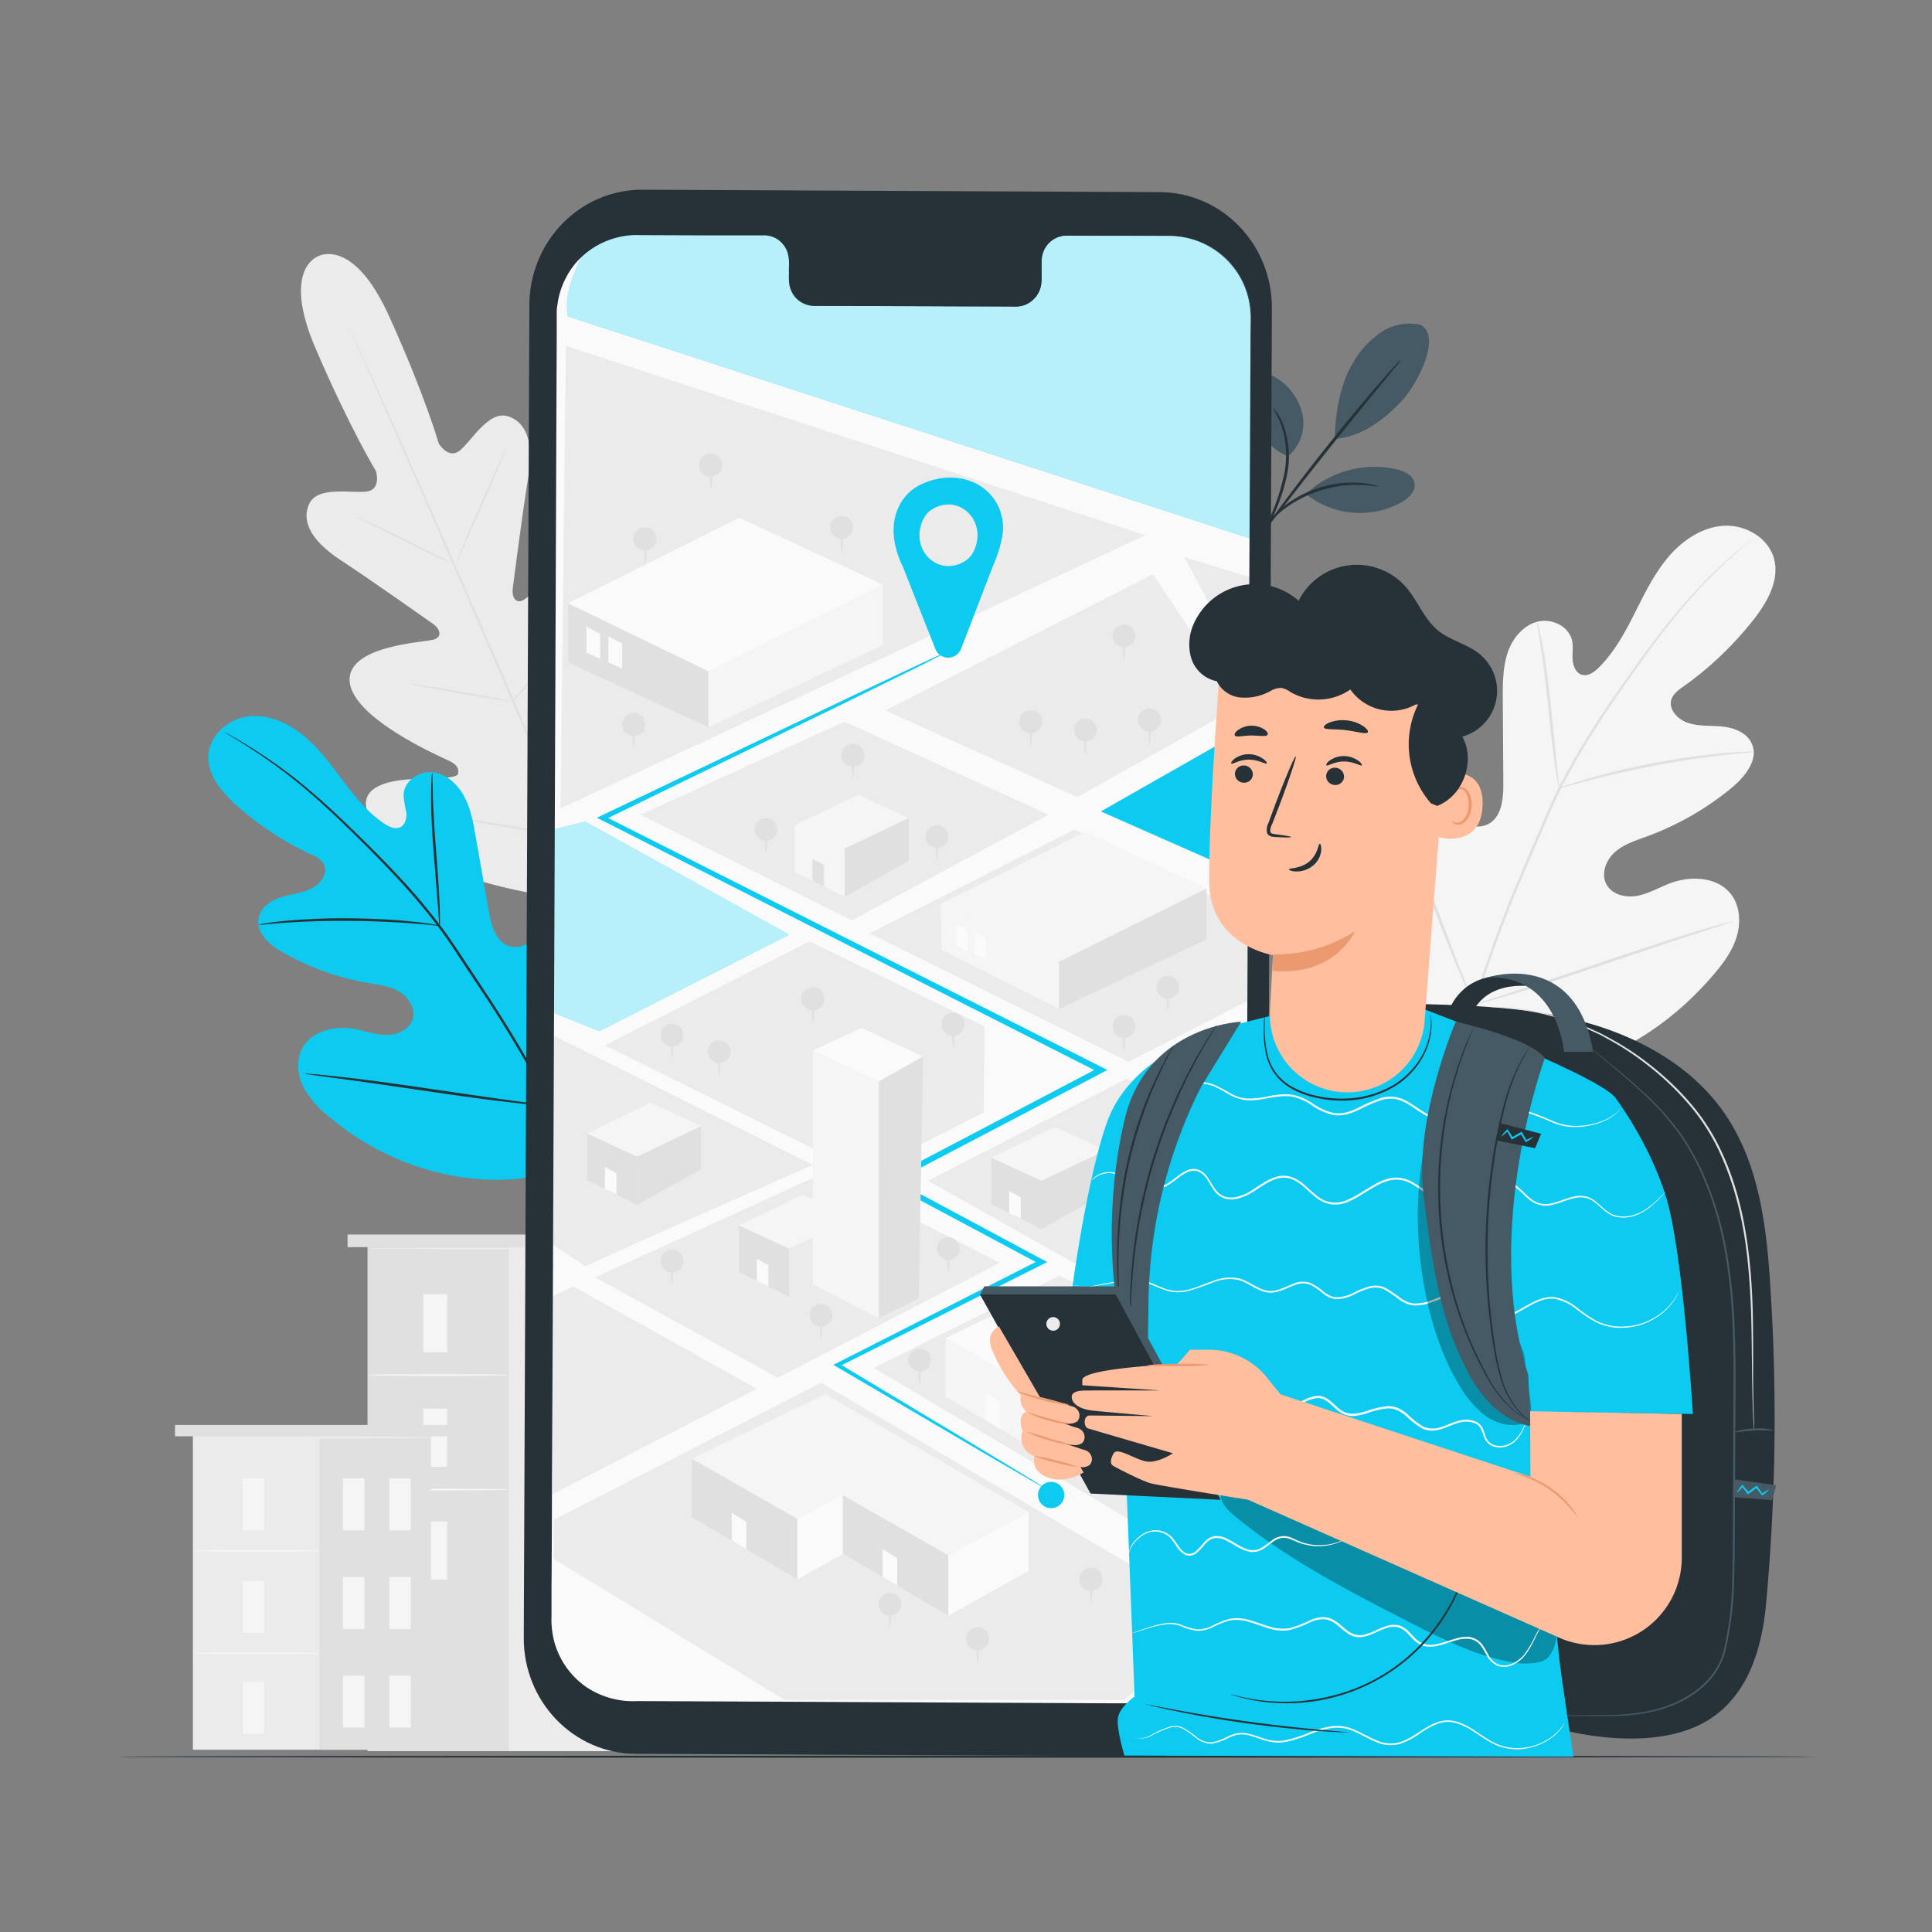 <svg xmlns="http://www.w3.org/2000/svg" viewBox="0 0 500 500"><rect x="0" y="0" width="500" height="500" fill="#808080" stroke="none"/><g id="freepik--background-complete--inject-15"><rect x="95.12" y="322.65" width="68.79" height="130.55" style="fill:#e0e0e0"></rect><rect x="131.66" y="322.65" width="32.25" height="130.55" style="fill:#ebebeb"></rect><rect x="109.55" y="334.93" width="6.18" height="15.03" style="fill:#f5f5f5"></rect><rect x="109.55" y="393.74" width="6.18" height="15.03" style="fill:#f5f5f5"></rect><path d="M131.66,355.86c0,.13-8.18.23-18.27.23s-18.27-.1-18.27-.23,8.18-.24,18.27-.24S131.66,355.73,131.66,355.86Z" style="fill:#f5f5f5"></path><rect x="109.55" y="364.56" width="6.18" height="15.03" style="fill:#f5f5f5"></rect><path d="M131.66,385.49c0,.12-8.18.23-18.27.23s-18.27-.11-18.27-.23,8.18-.24,18.27-.24S131.66,385.36,131.66,385.49Z" style="fill:#f5f5f5"></path><rect x="138.51" y="334.93" width="6.18" height="15.03" style="fill:#e0e0e0"></rect><rect x="151.93" y="334.93" width="6.18" height="15.03" style="fill:#e0e0e0"></rect><rect x="138.51" y="363.45" width="6.18" height="15.03" style="fill:#e0e0e0"></rect><rect x="151.93" y="363.45" width="6.18" height="15.03" style="fill:#e0e0e0"></rect><rect x="138.51" y="391.96" width="6.18" height="15.03" style="fill:#e0e0e0"></rect><rect x="151.93" y="391.96" width="6.18" height="15.03" style="fill:#e0e0e0"></rect><rect x="89.95" y="319.49" width="79.13" height="3.27" style="fill:#e0e0e0"></rect><path d="M164.39,323.07c0,.13-15.37.23-34.33.23s-34.34-.1-34.34-.23,15.37-.23,34.34-.23S164.39,322.94,164.39,323.07Z" style="fill:#ebebeb"></path><rect x="49.92" y="371.61" width="61.58" height="81.22" style="fill:#ebebeb"></rect><rect x="82.63" y="371.61" width="28.87" height="81.22" style="fill:#e0e0e0"></rect><rect x="62.83" y="382.61" width="5.54" height="13.45" style="fill:#f5f5f5"></rect><rect x="62.83" y="435.26" width="5.54" height="13.45" style="fill:#f5f5f5"></rect><path d="M82.63,401.34c0,.15-7.33.27-16.36.27s-16.35-.12-16.35-.27,7.32-.28,16.35-.28S82.63,401.19,82.63,401.34Z" style="fill:#f5f5f5"></path><rect x="62.83" y="409.13" width="5.54" height="13.45" style="fill:#f5f5f5"></rect><path d="M82.63,427.86c0,.15-7.33.28-16.36.28s-16.35-.13-16.35-.28,7.32-.27,16.35-.27S82.63,427.71,82.63,427.86Z" style="fill:#f5f5f5"></path><rect x="88.76" y="382.61" width="5.54" height="13.45" style="fill:#f5f5f5"></rect><rect x="100.77" y="382.61" width="5.54" height="13.45" style="fill:#f5f5f5"></rect><rect x="88.76" y="408.13" width="5.54" height="13.45" style="fill:#f5f5f5"></rect><rect x="100.77" y="408.13" width="5.54" height="13.45" style="fill:#f5f5f5"></rect><rect x="88.76" y="433.66" width="5.54" height="13.45" style="fill:#f5f5f5"></rect><rect x="100.77" y="433.66" width="5.54" height="13.45" style="fill:#f5f5f5"></rect><rect x="45.29" y="368.78" width="70.84" height="2.93" style="fill:#e0e0e0"></rect><path d="M111.93,372c0,.15-13.76.27-30.74.27s-30.74-.12-30.74-.27,13.76-.28,30.74-.28S111.93,371.84,111.93,372Z" style="fill:#ebebeb"></path><path d="M82.47,66.27s-9.8,3-.76,24,15.58,31.63,15.58,31.63,1.53,4.85-2.5,5.32-12.71-1.51-14.8,3.25c-2.18,4.93,1.18,9.94,8.34,14.61s22.48,15.49,23.87,16.47,2.63,3.27-.07,4S89.58,167.1,90.5,176.5s23,19.14,25.42,20.25,2.91,2.19,2.62,3.53-7,1-12.62,1.4S93.82,203.63,94.8,209s13.67,17.38,46,22.73l15.16,1.5L165.1,221c17.9-27.48,17.61-44.93,14.31-49.29s-8.77-.62-12.91,3.24-8.38,9.05-9.56,8.37-1.63-1.81-.83-4.32,8.53-25.4,2.22-32.42-20.27,7.1-22.65,8.58-3.21-1-3-2.67,2.58-20.29,4-28.73,0-14.29-5.14-16c-4.93-1.67-9.33,6.07-12.39,8.72s-5.62-1.75-5.62-1.75-3.38-12-12.8-32.84S82.27,66.34,82.27,66.34" style="fill:#ebebeb"></path><path d="M156.53,236.87c-6.86-15.37-18.6-42.9-28.8-66.48s-19.44-44.9-26.23-60.31l-8-18.23c-.94-2.14-1.68-3.81-2.18-5l-.56-1.3-.18-.45a3.6,3.6,0,0,1,.22.43c.15.31.35.73.6,1.28l2.27,4.92c2,4.28,4.76,10.49,8.19,18.18,6.86,15.37,16.16,36.68,26.36,60.25s21.88,51.13,28.67,66.53" style="fill:#e0e0e0"></path><path d="M92,133.73a4.82,4.82,0,0,1,1,.37c.66.26,1.6.66,2.76,1.17,2.31,1,5.47,2.53,8.92,4.25l8.83,4.43,2.69,1.32a4.48,4.48,0,0,1,1,.53,5.06,5.06,0,0,1-1-.36c-.66-.26-1.6-.67-2.75-1.19-2.3-1.05-5.44-2.59-8.9-4.31l-8.86-4.36L93,134.27A5.14,5.14,0,0,1,92,133.73Z" style="fill:#e0e0e0"></path><path d="M118.32,144.9c-.12-.06,2.68-6.7,6.26-14.85s6.58-14.71,6.7-14.66-2.69,6.7-6.27,14.85S118.44,145,118.32,144.9Z" style="fill:#e0e0e0"></path><path d="M132.34,181.81a5.71,5.71,0,0,1,.68-.9l2-2.34c1.66-2,3.93-4.73,6.33-7.85s4.48-6,6-8.11l1.76-2.5a6.34,6.34,0,0,1,.69-.89,4.51,4.51,0,0,1-.54,1c-.37.62-.93,1.51-1.64,2.59-1.42,2.15-3.46,5.09-5.87,8.21s-4.72,5.85-6.44,7.78c-.87,1-1.58,1.73-2.08,2.24A5,5,0,0,1,132.34,181.81Z" style="fill:#e0e0e0"></path><path d="M106.33,177a4,4,0,0,1,1,.08l2.8.41c2.36.37,5.61.91,9.19,1.53s6.83,1.21,9.18,1.66l2.77.56a3.67,3.67,0,0,1,1,.27,4.48,4.48,0,0,1-1-.09l-2.79-.41c-2.36-.36-5.61-.9-9.2-1.53s-6.83-1.21-9.17-1.66l-2.77-.56A4.59,4.59,0,0,1,106.33,177Z" style="fill:#e0e0e0"></path><path d="M114.57,211.1a7.93,7.93,0,0,1,1.32.13l3.59.51c3,.45,7.2,1.11,11.8,1.86s8.77,1.47,11.78,2l3.56.66a7.19,7.19,0,0,1,1.29.31,8,8,0,0,1-1.32-.13l-3.59-.51c-3-.45-7.19-1.11-11.8-1.86s-8.76-1.46-11.78-2l-3.56-.66A6.24,6.24,0,0,1,114.57,211.1Z" style="fill:#e0e0e0"></path><path d="M147.15,216.21a9.89,9.89,0,0,1,.84-1.16l2.38-3.06c2-2.58,4.76-6.16,7.7-10.2s5.5-7.76,7.34-10.47c.89-1.3,1.62-2.38,2.18-3.21a9.19,9.19,0,0,1,.85-1.15,9.23,9.23,0,0,1-.69,1.25c-.47.79-1.17,1.91-2.06,3.29-1.77,2.76-4.29,6.52-7.24,10.57s-5.75,7.6-7.82,10.13c-1,1.27-1.9,2.28-2.5,3A8.1,8.1,0,0,1,147.15,216.21Z" style="fill:#e0e0e0"></path><path d="M374.8,275.76c-20.26-14.15-24.85-40.42-24.05-64,.13-3.94-.3-8.1,1.57-11.56s6.25-5.82,9.78-4.16c2.93,1.38,4.21,4.79,5.84,7.6a23,23,0,0,0,9.25,8.83c2.51,1.3,5.61,2.1,8.09.73,3.4-1.87,3.8-6.57,3.78-10.49q-.07-11-.14-21.92c0-3.92,0-7.92,1.18-11.64s3.92-7.18,7.65-8.22,8.34,1.1,9.12,4.94c.33,1.6,0,3.25.12,4.88s.86,3.43,2.41,3.88,3.13-.65,4.3-1.8c4.05-4,6.8-9.05,9.36-14.13s5.06-10.26,8.73-14.58,8.75-7.73,14.36-8.05,11.6,3.15,13,8.66-1.8,11.13-5.31,15.61a87.7,87.7,0,0,1-18.22,17.36c-1.24.88-2.58,1.83-3.05,3.28-.85,2.61,1.63,5.21,4.21,6.07,2.92,1,6.09.67,9.15,1s6.36,1.71,7.52,4.59c1.61,4-1.74,8.21-5,11a74.93,74.93,0,0,1-22.19,12.81c-2.88,1.05-5.92,2-8.24,4s-3.73,5.55-2.33,8.31,5,3.64,8,3.08,5.72-2.2,8.6-3.28c5.39-2,12.34-1.66,15.8,3,2.26,3.06,2.46,7.32,1.32,11s-3.48,6.79-5.95,9.69c-8.63,10.13-19.69,18.29-32.18,22.62s-24.08,5.51-36.5,1" style="fill:#f5f5f5"></path><path d="M374.49,293.27A172.51,172.51,0,0,1,380.9,261a349,349,0,0,1,13.94-37.82c1.41-3.28,2.79-6.53,4.16-9.72s2.74-6.36,4.26-9.37a177.92,177.92,0,0,1,9.75-16.8c3.36-5.19,6.74-10,9.93-14.47s6.26-8.57,9.21-12.19a140.48,140.48,0,0,1,15.18-16.05c1.93-1.74,3.48-3,4.54-3.92l1.21-1a2.51,2.51,0,0,1,.43-.32,3,3,0,0,1-.38.37l-1.17,1c-1,.91-2.54,2.25-4.44,4a149,149,0,0,0-15,16.17c-2.91,3.63-5.94,7.74-9.12,12.22s-6.52,9.29-9.85,14.48a177.29,177.29,0,0,0-9.68,16.76c-1.51,3-2.85,6.13-4.23,9.33s-2.75,6.44-4.16,9.72a359.36,359.36,0,0,0-14,37.72A174.72,174.72,0,0,0,375,293.32" style="fill:#e0e0e0"></path><path d="M403.47,204a8.14,8.14,0,0,1-.38-1.68c-.21-1.08-.45-2.66-.73-4.61-.55-3.9-1.14-9.32-1.75-15.29s-1.28-11.37-1.89-15.26c-.3-1.94-.56-3.51-.75-4.59a7.59,7.59,0,0,1-.22-1.7,8.16,8.16,0,0,1,.49,1.64c.28,1.07.61,2.63,1,4.57.74,3.87,1.48,9.28,2.1,15.26s1.13,11.23,1.55,15.31c.19,1.84.36,3.39.49,4.63A7.66,7.66,0,0,1,403.47,204Z" style="fill:#e0e0e0"></path><path d="M453.87,194.61a11.13,11.13,0,0,1-2,.24c-1.29.11-3.16.27-5.47.54-4.62.49-11,1.41-17.93,2.72s-13.22,2.79-17.71,4c-2.25.58-4.06,1.1-5.31,1.45a11.66,11.66,0,0,1-2,.49,10.27,10.27,0,0,1,1.88-.76c1.23-.43,3-1,5.26-1.67,4.47-1.33,10.73-2.88,17.71-4.21a177.61,177.61,0,0,1,18-2.52c2.32-.2,4.21-.28,5.51-.31A9.35,9.35,0,0,1,453.87,194.61Z" style="fill:#e0e0e0"></path><path d="M381.52,260s-.15-.2-.35-.61l-.86-1.82c-.74-1.59-1.76-3.92-3-6.8-2.43-5.78-5.54-13.86-8.85-22.82s-6.34-17.07-8.65-22.89l-2.75-6.88-.74-1.87a2.86,2.86,0,0,1-.21-.68,2.6,2.6,0,0,1,.34.62c.24.49.52,1.09.87,1.82.74,1.59,1.75,3.91,3,6.8,2.44,5.77,5.54,13.85,8.85,22.82s6.34,17.06,8.65,22.88l2.75,6.88c.3.75.54,1.37.74,1.88A3.19,3.19,0,0,1,381.52,260Z" style="fill:#e0e0e0"></path><path d="M448.49,238.45a2.59,2.59,0,0,1-.66.27l-1.95.65-7.17,2.33c-6.06,2-14.39,4.77-23.59,7.89s-17.58,5.85-23.67,7.69c-3.05.92-5.53,1.64-7.25,2.1l-2,.52a2.32,2.32,0,0,1-.7.13,3.15,3.15,0,0,1,.66-.27l1.94-.65,7.18-2.33c6.05-2,14.39-4.77,23.59-7.89s17.57-5.85,23.67-7.69c3.05-.92,5.52-1.64,7.24-2.1l2-.52A2.28,2.28,0,0,1,448.49,238.45Z" style="fill:#e0e0e0"></path></g><g id="freepik--Floor--inject-15"><path d="M470.24,454.64c0,.14-98.61.26-220.23.26s-220.25-.12-220.25-.26,98.59-.27,220.25-.27S470.24,454.49,470.24,454.64Z" style="fill:#263238"></path></g><g id="freepik--Plants--inject-15"><path d="M151.32,299.36c15.89-16,15.72-40.42,11.14-61.52-.77-3.53-1.06-7.34-3.31-10.14s-6.58-4.21-9.48-2.14c-2.41,1.72-3,5-4,7.79a21,21,0,0,1-6.87,9.46c-2,1.58-4.7,2.8-7.15,2-3.37-1.13-4.5-5.29-5.12-8.82q-1.72-9.87-3.47-19.73c-.62-3.53-1.26-7.13-3-10.28s-4.69-5.81-8.22-6.14-7.32,2.36-7.4,5.94a33.42,33.42,0,0,0,.7,4.41c.17,1.48-.22,3.22-1.53,3.88s-2.93-.07-4.17-.91c-4.29-2.9-7.59-7-10.73-11.17s-6.23-8.4-10.24-11.68-9.13-5.53-14.23-4.9-9.92,4.74-10.29,9.92,3.45,9.72,7.33,13.17a79.73,79.73,0,0,0,19.23,12.63,6.57,6.57,0,0,1,3.28,2.45c1.19,2.21-.61,4.95-2.79,6.15-2.47,1.35-5.37,1.6-8.06,2.42s-5.44,2.58-6,5.37c-.79,3.87,2.91,7.09,6.33,9a68.5,68.5,0,0,0,22,7.88c2.77.48,5.65.81,8.07,2.25s4.26,4.38,3.45,7.1-3.91,4.1-6.72,4.09-5.5-1-8.27-1.55c-5.18-.94-11.38.53-13.72,5.28-1.53,3.13-1,7,.61,10.09a26.13,26.13,0,0,0,6.94,7.73,68.84,68.84,0,0,0,32.65,15.07c11.94,1.85,22.55,1,33-5.11" style="fill:#0DCAF0"></path><path d="M154.46,315.05a156.79,156.79,0,0,0-11.05-28,321.36,321.36,0,0,0-18.74-31.73l-5.33-8.06c-1.76-2.65-3.51-5.27-5.37-7.72A161,161,0,0,0,102.45,226c-3.87-4.12-7.69-7.88-11.29-11.38s-7-6.69-10.29-9.46a125.8,125.8,0,0,0-16.28-11.94c-2-1.26-3.63-2.18-4.72-2.79l-1.25-.69a2.18,2.18,0,0,0-.44-.21,3,3,0,0,0,.41.27l1.21.75c1.08.64,2.66,1.6,4.66,2.89a134.24,134.24,0,0,1,16.11,12.08c3.22,2.79,6.62,6,10.21,9.49s7.38,7.3,11.23,11.42a161.09,161.09,0,0,1,11.45,13.48c1.85,2.45,3.57,5,5.33,7.7s3.53,5.34,5.34,8.06a329.18,329.18,0,0,1,18.74,31.63A160.2,160.2,0,0,1,154,315.18" style="fill:#263238"></path><path d="M113.78,239.54a6.57,6.57,0,0,0,.07-1.56c0-1,0-2.47-.1-4.27-.14-3.6-.51-8.57-.93-14s-.71-10.43-.8-14c0-1.79-.07-3.25-.08-4.25a6.29,6.29,0,0,0-.08-1.57,8,8,0,0,0-.17,1.56c-.08,1-.12,2.46-.13,4.26,0,3.61.18,8.59.61,14.08s.82,10.28,1.11,14c.13,1.68.23,3.1.31,4.25A6.72,6.72,0,0,0,113.78,239.54Z" style="fill:#263238"></path><path d="M66.91,239.33a11,11,0,0,0,1.85-.11c1.18-.11,2.89-.28,5-.41,4.23-.31,10.09-.53,16.57-.49s12.34.34,16.58.68c2.12.15,3.83.32,5,.43a8.86,8.86,0,0,0,1.85.11,11,11,0,0,0-1.82-.37c-1.17-.18-2.88-.43-5-.64-4.24-.46-10.12-.83-16.62-.88a162,162,0,0,0-16.61.69c-2.12.19-3.83.43-5,.62A8.85,8.85,0,0,0,66.91,239.33Z" style="fill:#263238"></path><path d="M142.7,286.32a3,3,0,0,0,.21-.61l.48-1.78c.4-1.55.93-3.81,1.55-6.6,1.24-5.6,2.71-13.37,4.22-22s2.91-16.38,4-22c.55-2.73,1-5,1.35-6.64.14-.72.26-1.32.36-1.81a2.77,2.77,0,0,0,.08-.64s-.1.2-.21.61l-.48,1.78c-.41,1.55-.94,3.8-1.56,6.6-1.24,5.59-2.71,13.37-4.22,22s-2.9,16.39-4,22c-.56,2.72-1,5-1.35,6.63-.15.73-.26,1.33-.36,1.81A2.82,2.82,0,0,0,142.7,286.32Z" style="fill:#263238"></path><path d="M78.93,277.88a3.16,3.16,0,0,0,.64.13l1.86.27,6.83.92c5.77.77,13.72,1.93,22.51,3.22s16.76,2.39,22.55,3c2.89.33,5.23.57,6.85.71l1.87.14a2.55,2.55,0,0,0,.66,0,2.19,2.19,0,0,0-.64-.14l-1.86-.27-6.83-.91c-5.77-.78-13.72-1.94-22.51-3.23s-16.76-2.39-22.54-3c-2.9-.33-5.24-.57-6.86-.71l-1.87-.14A1.86,1.86,0,0,0,78.93,277.88Z" style="fill:#263238"></path><path d="M333.32,118.08a11.14,11.14,0,0,0,3.83-10.5,14.8,14.8,0,0,0-6.37-9.48c-1.49-1-3.34-1.84-5.07-1.32a4.73,4.73,0,0,0-3.08,3.71,9.57,9.57,0,0,0,.58,5c1.89,5.48,4.73,10.43,10.11,12.61" style="fill:#455a64"></path><path d="M338.39,127.44a26.05,26.05,0,0,1,23-6c2.05.47,4.35,1.56,4.69,3.63s-1.52,3.84-3.34,4.89a22.23,22.23,0,0,1-24.6-2" style="fill:#455a64"></path><path d="M367.75,84.11a13,13,0,0,0-10.07,1.73,22.92,22.92,0,0,0-7.2,7.52c-3.63,5.73-4.9,13.42-5.06,20.19,7.51-.3,13.94-6.21,17-9.41,4.85-5.06,10.55-17.16,5.32-20" style="fill:#455a64"></path><path d="M327,137.67a26,26,0,0,0,1.87-2.83,47.52,47.52,0,0,0,4.24-12.07,24,24,0,0,0-.94-12.74,15.82,15.82,0,0,0-1.82-3.45c-.54-.75-.89-1.11-.93-1.08a33.2,33.2,0,0,1,2.25,4.72,25.14,25.14,0,0,1,.69,12.41,55.59,55.59,0,0,1-4,12" style="fill:#263238"></path><path d="M327,137.76l3.91-5c3.3-4.27,7.86-10.16,13-16.59s9.85-12.2,13.28-16.37l4.05-4.94a13.14,13.14,0,0,0,1.41-1.88A14.6,14.6,0,0,0,361,94.62c-1,1.11-2.46,2.75-4.23,4.79-3.54,4.07-8.33,9.79-13.46,16.23s-9.64,12.39-12.83,16.75c-1.59,2.18-2.86,4-3.72,5.2" style="fill:#263238"></path><path d="M356.71,125.87a4.79,4.79,0,0,0-1.31-.4,11,11,0,0,0-1.57-.3,19.19,19.19,0,0,0-2.11-.23,28.13,28.13,0,0,0-5.52.21A29.21,29.21,0,0,0,333.66,130a27.57,27.57,0,0,0-4.22,3.58,18.35,18.35,0,0,0-1.4,1.59,9.93,9.93,0,0,0-1,1.29c-.49.73-.42,1.07-.38,1.1a46.35,46.35,0,0,1,3.11-3.6,30.32,30.32,0,0,1,4.23-3.38,34.31,34.31,0,0,1,5.87-3,33.83,33.83,0,0,1,6.38-1.72,30.78,30.78,0,0,1,5.4-.37C354.79,125.56,356.68,126,356.71,125.87Z" style="fill:#263238"></path></g><g id="freepik--Device--inject-15"><path d="M298.42,454.51l-133.87-.62c-16.1-.07-29.09-13.54-29-30.09L137,78.94c.07-16.55,13.18-29.92,29.29-29.84l133.87.62c16.1.07,29.09,13.54,29,30.09l-1.46,344.86C327.64,441.22,314.53,454.59,298.42,454.51Z" style="fill:#263238"></path><path d="M318.55,364.13a2.95,2.95,0,1,1-2.94-2.95A2.95,2.95,0,0,1,318.55,364.13Z" style="fill:#e0e0e0"></path><path d="M315.61,370.6a20.26,20.26,0,0,1,0-6.47,20.26,20.26,0,0,1,0,6.47Z" style="fill:#e0e0e0"></path><path d="M302.83,61.1,276.06,61a6.65,6.65,0,0,0-6.53,6.77l0,4.85A6.65,6.65,0,0,1,263,79.37l-52.19-.24a6.66,6.66,0,0,1-6.47-6.83l0-4.85a6.65,6.65,0,0,0-6.47-6.83l-9.42,0L165,60.47a21.06,21.06,0,0,0-21.16,21l-1.43,337.89a21.06,21.06,0,0,0,21,21.16l137.81.64a21.07,21.07,0,0,0,21.16-21L323.8,82.26A21.08,21.08,0,0,0,302.83,61.1Z" style="fill:#fafafa"></path><path d="M151.58,327.74c1.18-.88,58.81-26.27,58.81-26.27l-67.32-33.58L142.84,322Z" style="fill:#ebebeb"></path><polygon points="155.1 266.85 204.21 241.89 151.44 212.63 143.3 214.67 143.1 262.01 155.1 266.85" style="fill:#0DCAF0"></polygon><polygon points="155.1 266.85 204.21 241.89 151.44 212.63 143.3 214.67 143.1 262.01 155.1 266.85" style="fill:#fff;opacity:0.7"></polygon><polygon points="145.07 209.23 296.44 138.53 146.47 89.52 145.07 209.23" style="fill:#ebebeb"></polygon><polygon points="143.31 393.35 212.48 357.85 315.45 418.43 290.92 439.94 203.05 439.94 143.31 403.43 143.31 393.35" style="fill:#ebebeb"></polygon><polygon points="226.1 354.01 311.64 404.73 321.18 403.65 321.18 354.88 274.3 330.07 226.1 354.01" style="fill:#ebebeb"></polygon><polygon points="240.16 305.58 320.81 350.95 320.81 291.64 291.63 279.14 240.16 305.58" style="fill:#ebebeb"></polygon><polygon points="154.02 330.58 201.33 356.54 258.75 326.8 213.13 303.6 154.02 330.58" style="fill:#ebebeb"></polygon><polygon points="225.04 241.56 292.06 274.77 323.14 258.9 323.34 236.64 278.07 214.67 225.04 241.56" style="fill:#ebebeb"></polygon><polygon points="156.5 270.53 223.52 303.74 254.6 287.87 254.8 265.61 209.52 243.64 156.5 270.53" style="fill:#ebebeb"></polygon><polygon points="165.78 210.84 220.4 238.19 271.34 210.84 218.56 186.76 165.78 210.84" style="fill:#ebebeb"></polygon><path d="M271.34,385.62a6.72,6.72,0,0,1-1-.5l-2.82-1.59-10.85-6.27-40.16-23.55-.83-.49.86-.44L269.23,326v1.22l-39.34-21-1.24-.66,1.25-.66,54.64-28.68v1.39l-6.52-3.3-122.4-62.1-1.15-.58,1.17-.56,65-31,18-8.49,4.74-2.18,1.23-.54a2.18,2.18,0,0,1,.43-.15,1.62,1.62,0,0,1-.39.24l-1.18.62L238.78,172l-17.88,8.81-64.71,31.47V211.1l122.53,61.83,6.52,3.3,1.35.69-1.34.7-54.68,28.62v-1.32L269.86,326l1.16.62-1.17.59L217,353.73l0-.93,39.92,24,10.7,6.51,2.75,1.72A5.69,5.69,0,0,1,271.34,385.62Z" style="fill:#0DCAF0"></path><path d="M259.59,136.64c0-10-10.48-16.3-21.17-11.3a12.13,12.13,0,0,0-5.62,5.39c-2.69,5.21-1.5,11.16.93,16.1l8.32,21.08a3.58,3.58,0,0,0,6.68,0l8.15-21.19C259.71,140.24,259.59,136.64,259.59,136.64Zm-10,8.68c-7.19,4.18-14.47-3.54-10.53-11.16a6,6,0,0,1,2.28-2.42c7.19-4.18,14.47,3.54,10.53,11.16A6,6,0,0,1,249.55,145.32Z" style="fill:#0DCAF0"></path><polygon points="243.63 245.78 243.39 234 274.1 248.87 274.1 261.11 243.63 245.78" style="fill:#f5f5f5"></polygon><polygon points="274.1 248.87 312.24 229.92 312.24 243.11 274.1 261.11 274.1 248.87" style="fill:#e0e0e0"></polygon><polygon points="243.39 234 280.82 215.28 312.24 229.92 274.1 248.87 243.39 234" style="fill:#f5f5f5"></polygon><polygon points="247.4 239.09 247.4 244.8 250.4 246.15 250.4 240.69 247.4 239.09" style="fill:#fafafa"></polygon><polygon points="252.2 241.2 252.2 246.92 255.21 248.27 255.21 242.81 252.2 241.2" style="fill:#fafafa"></polygon><polygon points="147.01 171.45 147.01 156.12 183.36 173.73 183.36 188.21 147.01 171.45" style="fill:#e0e0e0"></polygon><polygon points="183.36 173.73 228.52 151.29 228.52 166.91 183.36 188.21 183.36 173.73" style="fill:#f5f5f5"></polygon><polygon points="147.01 156.12 191.31 133.97 228.52 151.29 183.36 173.73 147.01 156.12" style="fill:#fafafa"></polygon><polygon points="151.76 162.14 151.76 168.91 155.31 170.51 155.31 164.04 151.76 162.14" style="fill:#fafafa"></polygon><polygon points="157.44 164.65 157.44 171.41 161 173.02 161 166.55 157.44 164.65" style="fill:#fafafa"></polygon><path d="M256.59,299.59v12.08l13,6.39V305.58Z" style="fill:#e0e0e0"></path><polygon points="286.09 297.67 269.54 305.58 269.54 318.06 286.09 308.82 286.09 297.67" style="fill:#e0e0e0"></polygon><polygon points="256.59 299.59 272.99 291.64 286.09 297.67 269.54 305.58 256.59 299.59" style="fill:#f5f5f5"></polygon><polygon points="261.19 308.26 261.19 313.97 264.19 315.33 264.19 309.87 261.19 308.26" style="fill:#fafafa"></polygon><path d="M151.94,293.34v12.08l12.95,6.39V299.33Z" style="fill:#e0e0e0"></path><polygon points="181.45 291.42 164.89 299.33 164.89 311.81 181.45 302.57 181.45 291.42" style="fill:#e0e0e0"></polygon><polygon points="151.94 293.34 168.35 285.39 181.45 291.42 164.89 299.33 151.94 293.34" style="fill:#f5f5f5"></polygon><polygon points="156.54 302.01 156.54 307.72 159.54 309.08 159.54 303.62 156.54 302.01" style="fill:#fafafa"></polygon><path d="M205.65,213.6v12.09l12.95,6.39V219.6Z" style="fill:#f5f5f5"></path><polygon points="235.16 211.69 218.6 219.6 218.6 232.08 235.16 222.84 235.16 211.69" style="fill:#e0e0e0"></polygon><polygon points="205.65 213.6 222.06 205.66 235.16 211.69 218.6 219.6 205.65 213.6" style="fill:#f5f5f5"></polygon><polygon points="210.25 222.28 210.25 227.99 213.25 229.35 213.25 223.88 210.25 222.28" style="fill:#e0e0e0"></polygon><path d="M191.25,317.13v12.09l12.95,6.38V323.13Z" style="fill:#e0e0e0"></path><polygon points="220.76 315.21 204.21 323.13 204.21 335.6 220.76 326.37 220.76 315.21" style="fill:#ebebeb"></polygon><polygon points="191.25 317.13 207.66 309.19 220.76 315.21 204.21 323.13 191.25 317.13" style="fill:#f5f5f5"></polygon><polygon points="195.85 325.8 195.85 331.52 198.85 332.87 198.85 327.41 195.85 325.8" style="fill:#fafafa"></polygon><path d="M244.73,346.32v15.15L272,377.54V361.9Z" style="fill:#f5f5f5"></path><polygon points="292.79 350.72 272.03 361.9 272.03 377.54 292.79 365.96 292.79 350.72" style="fill:#e0e0e0"></polygon><polygon points="244.73 346.31 265.31 336.35 292.79 350.72 272.03 361.9 244.73 346.31" style="fill:#fafafa"></polygon><polygon points="255.04 360.33 255.04 367.49 258.81 369.75 258.81 362.67 255.04 360.33" style="fill:#fafafa"></polygon><path d="M179.06,377.5v15.15l27.3,16.08V393.08Z" style="fill:#e0e0e0"></path><polygon points="238.94 375.43 206.36 393.08 206.36 408.73 239.03 390.62 238.94 375.43" style="fill:#fafafa"></polygon><polygon points="179.06 377.5 213.52 360.81 239.03 375.49 206.36 393.08 179.06 377.5" style="fill:#f5f5f5"></polygon><polygon points="189.37 391.51 189.37 398.68 193.13 400.94 193.13 393.85 189.37 391.51" style="fill:#fafafa"></polygon><polygon points="282.4 320.85 282.4 381.36 299.44 390.17 299.44 328.9 282.4 320.85" style="fill:#f5f5f5"></polygon><polygon points="294.99 315.05 282.4 320.85 299.44 328.9 310.9 322.44 294.99 315.05" style="fill:#fafafa"></polygon><polygon points="299.44 328.9 299.44 390.17 309.81 384.59 310.9 322.44 299.44 328.9" style="fill:#e0e0e0"></polygon><polygon points="210.39 271.84 210.39 332.35 227.43 341.16 227.43 279.89 210.39 271.84" style="fill:#f5f5f5"></polygon><polygon points="222.97 266.03 210.39 271.84 227.43 279.89 238.89 273.43 222.97 266.03" style="fill:#fafafa"></polygon><polygon points="227.43 279.89 227.43 341.16 237.79 336.05 238.89 273.43 227.43 279.89" style="fill:#e0e0e0"></polygon><path d="M218.12,386.91v15.15l27.31,16.08V402.5Z" style="fill:#e0e0e0"></path><polygon points="266.18 391.32 245.43 402.5 245.43 418.14 266.18 406.56 266.18 391.32" style="fill:#fafafa"></polygon><polygon points="218.12 386.91 238.94 375.43 266.18 391.32 245.43 402.5 218.12 386.91" style="fill:#f5f5f5"></polygon><polygon points="228.43 400.92 228.43 408.09 232.2 410.35 232.2 403.26 228.43 400.92" style="fill:#fafafa"></polygon><polygon points="278.84 206.28 229.12 183.87 298.36 148.63 321.08 182.51 278.84 206.28" style="fill:#ebebeb"></polygon><polygon points="323.1 226.86 323.44 188.06 284.89 210 323.1 226.86" style="fill:#0DCAF0"></polygon><path d="M293.81,265.72a2.95,2.95,0,1,1-2.95-3A3,3,0,0,1,293.81,265.72Z" style="fill:#e0e0e0"></path><path d="M290.86,272.19a20.26,20.26,0,0,1,0-6.47,20.26,20.26,0,0,1,0,6.47Z" style="fill:#e0e0e0"></path><path d="M213.34,258.49a3,3,0,1,1-3-3A2.95,2.95,0,0,1,213.34,258.49Z" style="fill:#e0e0e0"></path><path d="M210.39,265a20.26,20.26,0,0,1,0-6.47,20.26,20.26,0,0,1,0,6.47Z" style="fill:#e0e0e0"></path><path d="M173.92,299.67a2.95,2.95,0,1,1-2.95-2.95A2.95,2.95,0,0,1,173.92,299.67Z" style="fill:#e0e0e0"></path><path d="M171,306.14a20.26,20.26,0,0,1,0-6.47,20.26,20.26,0,0,1,0,6.47Z" style="fill:#e0e0e0"></path><path d="M176.87,267.89a2.95,2.95,0,1,1-3-2.95A2.95,2.95,0,0,1,176.87,267.89Z" style="fill:#e0e0e0"></path><path d="M173.92,274.36a20.26,20.26,0,0,1,0-6.47,20.26,20.26,0,0,1,0,6.47Z" style="fill:#e0e0e0"></path><path d="M249.67,265a3,3,0,1,1-2.95-2.94A2.95,2.95,0,0,1,249.67,265Z" style="fill:#e0e0e0"></path><path d="M246.72,271.44a20.26,20.26,0,0,1,0-6.47,20.26,20.26,0,0,1,0,6.47Z" style="fill:#e0e0e0"></path><path d="M296.26,287.07a2.95,2.95,0,1,1-2.95-2.95A2.95,2.95,0,0,1,296.26,287.07Z" style="fill:#e0e0e0"></path><path d="M293.31,293.54a20.26,20.26,0,0,1,0-6.47,20.26,20.26,0,0,1,0,6.47Z" style="fill:#e0e0e0"></path><path d="M298.14,304.42a2.95,2.95,0,1,1-2.95-2.95A2.95,2.95,0,0,1,298.14,304.42Z" style="fill:#e0e0e0"></path><path d="M295.19,310.89a20.26,20.26,0,0,1,0-6.47,20.26,20.26,0,0,1,0,6.47Z" style="fill:#e0e0e0"></path><path d="M215.43,340.42a2.95,2.95,0,1,1-3-2.95A2.95,2.95,0,0,1,215.43,340.42Z" style="fill:#e0e0e0"></path><path d="M212.48,346.89a20.26,20.26,0,0,1,0-6.47,20.26,20.26,0,0,1,0,6.47Z" style="fill:#e0e0e0"></path><circle cx="309.39" cy="391.85" r="2.95" style="fill:#e0e0e0"></circle><path d="M309.39,398.32a20.26,20.26,0,0,1,0-6.47,20.26,20.26,0,0,1,0,6.47Z" style="fill:#e0e0e0"></path><path d="M256,424.11a3,3,0,1,1-2.95-2.95A2.95,2.95,0,0,1,256,424.11Z" style="fill:#e0e0e0"></path><path d="M253,430.58a20.26,20.26,0,0,1,0-6.47,20.26,20.26,0,0,1,0,6.47Z" style="fill:#e0e0e0"></path><path d="M233.26,415.2a2.95,2.95,0,1,1-2.95-2.95A2.95,2.95,0,0,1,233.26,415.2Z" style="fill:#e0e0e0"></path><path d="M230.31,421.67a20.26,20.26,0,0,1,0-6.47,19.52,19.52,0,0,1,0,6.47Z" style="fill:#e0e0e0"></path><path d="M285.35,408.73a3,3,0,1,1-3-3A2.95,2.95,0,0,1,285.35,408.73Z" style="fill:#e0e0e0"></path><path d="M282.4,415.2a20.26,20.26,0,0,1,0-6.47,20.26,20.26,0,0,1,0,6.47Z" style="fill:#e0e0e0"></path><circle cx="237.99" cy="351.92" r="2.95" style="fill:#e0e0e0"></circle><path d="M238,358.39a20.26,20.26,0,0,1,0-6.47,20.26,20.26,0,0,1,0,6.47Z" style="fill:#e0e0e0"></path><path d="M248.38,323.13a2.95,2.95,0,1,1-2.95-2.95A2.95,2.95,0,0,1,248.38,323.13Z" style="fill:#e0e0e0"></path><path d="M245.43,329.6a20.26,20.26,0,0,1,0-6.47,20.26,20.26,0,0,1,0,6.47Z" style="fill:#e0e0e0"></path><path d="M176.87,326.37a2.95,2.95,0,1,1-3-2.95A2.95,2.95,0,0,1,176.87,326.37Z" style="fill:#e0e0e0"></path><path d="M173.92,332.84a20.26,20.26,0,0,1,0-6.47,20.26,20.26,0,0,1,0,6.47Z" style="fill:#e0e0e0"></path><path d="M313.09,299.67a2.95,2.95,0,1,1-2.95-2.95A2.95,2.95,0,0,1,313.09,299.67Z" style="fill:#e0e0e0"></path><path d="M310.14,306.14a20.26,20.26,0,0,1,0-6.47,20.26,20.26,0,0,1,0,6.47Z" style="fill:#e0e0e0"></path><path d="M305.18,255.54a2.95,2.95,0,1,1-2.95-2.95A2.95,2.95,0,0,1,305.18,255.54Z" style="fill:#e0e0e0"></path><path d="M302.23,262a20.26,20.26,0,0,1,0-6.47,20.26,20.26,0,0,1,0,6.47Z" style="fill:#e0e0e0"></path><circle cx="242.5" cy="216.54" r="2.95" style="fill:#e0e0e0"></circle><path d="M242.5,223a19.52,19.52,0,0,1,0-6.47,20.26,20.26,0,0,1,0,6.47Z" style="fill:#e0e0e0"></path><path d="M189.05,272.19a2.95,2.95,0,1,1-3-2.95A2.95,2.95,0,0,1,189.05,272.19Z" style="fill:#e0e0e0"></path><path d="M186.1,278.66a20.26,20.26,0,0,1,0-6.47,19.52,19.52,0,0,1,0,6.47Z" style="fill:#e0e0e0"></path><path d="M223.71,195.49a3,3,0,1,1-3-3A2.95,2.95,0,0,1,223.71,195.49Z" style="fill:#e0e0e0"></path><path d="M220.76,202a20.26,20.26,0,0,1,0-6.47,20.26,20.26,0,0,1,0,6.47Z" style="fill:#e0e0e0"></path><path d="M283.86,189a2.95,2.95,0,1,1-2.95-3A2.95,2.95,0,0,1,283.86,189Z" style="fill:#e0e0e0"></path><path d="M280.91,195.49a20.26,20.26,0,0,1,0-6.47,20.26,20.26,0,0,1,0,6.47Z" style="fill:#e0e0e0"></path><path d="M300.49,186.3a3,3,0,1,1-2.95-3A2.95,2.95,0,0,1,300.49,186.3Z" style="fill:#e0e0e0"></path><path d="M297.54,192.77a20.26,20.26,0,0,1,0-6.47,20.26,20.26,0,0,1,0,6.47Z" style="fill:#e0e0e0"></path><path d="M293.81,164.54a2.95,2.95,0,1,1-2.95-2.95A3,3,0,0,1,293.81,164.54Z" style="fill:#e0e0e0"></path><path d="M290.86,171a20.26,20.26,0,0,1,0-6.47,20.26,20.26,0,0,1,0,6.47Z" style="fill:#e0e0e0"></path><path d="M201.18,214.67a2.95,2.95,0,1,1-3-2.95A2.95,2.95,0,0,1,201.18,214.67Z" style="fill:#e0e0e0"></path><path d="M198.23,221.14a20.26,20.26,0,0,1,0-6.47,20.26,20.26,0,0,1,0,6.47Z" style="fill:#e0e0e0"></path><path d="M269.74,186.76a3,3,0,1,1-2.95-2.95A2.95,2.95,0,0,1,269.74,186.76Z" style="fill:#e0e0e0"></path><path d="M266.79,193.23a20.26,20.26,0,0,1,0-6.47,20.26,20.26,0,0,1,0,6.47Z" style="fill:#e0e0e0"></path><path d="M186.91,120.32a3,3,0,1,1-2.95-2.95A2.95,2.95,0,0,1,186.91,120.32Z" style="fill:#e0e0e0"></path><path d="M184,126.78a10.35,10.35,0,0,1-.26-3.23,10.35,10.35,0,0,1,.26-3.23,10,10,0,0,1,.26,3.23A10,10,0,0,1,184,126.78Z" style="fill:#e0e0e0"></path><path d="M220.76,136.47a2.95,2.95,0,1,1-2.95-2.95A2.95,2.95,0,0,1,220.76,136.47Z" style="fill:#e0e0e0"></path><path d="M217.81,142.94a10.41,10.41,0,0,1-.26-3.23,10.45,10.45,0,0,1,.26-3.24,10.45,10.45,0,0,1,.26,3.24A10.41,10.41,0,0,1,217.81,142.94Z" style="fill:#e0e0e0"></path><path d="M167,187.49a3,3,0,1,1-3-3A2.95,2.95,0,0,1,167,187.49Z" style="fill:#e0e0e0"></path><path d="M164,194a20.26,20.26,0,0,1,0-6.47,20.26,20.26,0,0,1,0,6.47Z" style="fill:#e0e0e0"></path><path d="M169.91,139.42a3,3,0,1,1-2.95-2.95A2.95,2.95,0,0,1,169.91,139.42Z" style="fill:#e0e0e0"></path><path d="M167,145.89a10.06,10.06,0,0,1-.26-3.23,10.1,10.1,0,0,1,.26-3.24,10.45,10.45,0,0,1,.26,3.24A10.41,10.41,0,0,1,167,145.89Z" style="fill:#e0e0e0"></path><polygon points="296.86 276.97 321.18 264.08 321.08 287.33 296.86 276.97" style="fill:#ebebeb"></polygon><polygon points="195.85 359.41 142.57 386.91 142.57 335.6 148.47 332.97 195.85 359.41" style="fill:#ebebeb"></polygon><path d="M275.43,386.91a3.4,3.4,0,1,1-3.4-3.4A3.4,3.4,0,0,1,275.43,386.91Z" style="fill:#0DCAF0"></path><polygon points="306.54 144.22 323.51 149.38 323.51 176.12 306.54 144.22" style="fill:#ebebeb"></polygon><path d="M323.68,108.5l-.1-29.18A21.06,21.06,0,0,0,302.83,61.1L276.06,61a6.65,6.65,0,0,0-6.53,6.77l0,4.85A6.65,6.65,0,0,1,263,79.37l-52.19-.24a6.66,6.66,0,0,1-6.47-6.83l0-4.85a6.65,6.65,0,0,0-6.47-6.83l-9.42,0L165,60.47A21,21,0,0,0,150.75,66c-2.35,4.53-4.92,11-3.74,15.89l176.54,57.47Z" style="fill:#0DCAF0"></path><path d="M323.68,108.5l-.1-29.18A21.06,21.06,0,0,0,302.83,61.1L276.06,61a6.65,6.65,0,0,0-6.53,6.77l0,4.85A6.65,6.65,0,0,1,263,79.37l-52.19-.24a6.66,6.66,0,0,1-6.47-6.83l0-4.85a6.65,6.65,0,0,0-6.47-6.83l-9.42,0L165,60.47A21,21,0,0,0,150.75,66c-2.35,4.53-4.92,11-3.74,15.89l176.54,57.47Z" style="fill:#fff;opacity:0.7"></path><path d="M302.83,61.1l.72,0a16.21,16.21,0,0,1,2.13.18,19.74,19.74,0,0,1,7.89,2.76A20.4,20.4,0,0,1,318.36,68a21.15,21.15,0,0,1,4,6.31,21.86,21.86,0,0,1,1.54,8.55q0,4.66,0,9.93c-.1,28.07-.24,68.68-.42,118.86s-.43,109.93-.69,176.28q0,12.43-.1,25.18,0,3.18,0,6.39a22.49,22.49,0,0,1-.84,6.41,21,21,0,0,1-2.71,5.92,22.48,22.48,0,0,1-4.4,4.84,21.27,21.27,0,0,1-12.16,4.67c-1.11.07-2.21.05-3.31.05l-3.3,0-6.63,0-26.83-.12L207.38,441l-28.16-.13L165,440.76a22.26,22.26,0,0,1-13.68-3.84A21.47,21.47,0,0,1,143,425.37a22.9,22.9,0,0,1-.85-7.12l0-7.1q.06-14.17.12-28.17.12-28,.23-55.07c.16-36.11.31-70.94.46-104.12s.29-64.7.42-94.21q.1-22.13.2-42.69c0-1.72,0-3.42,0-5.11,0-.85.08-1.71.13-2.56s.22-1.68.44-2.5a21.52,21.52,0,0,1,4.46-8.9,21.36,21.36,0,0,1,17.19-7.53l18.36.09,8.83,0,4.33,0a6.71,6.71,0,0,1,4.13,1.17A7,7,0,0,1,204.09,65a11.57,11.57,0,0,1,.41,4.16c0,.68,0,1.37,0,2a14.87,14.87,0,0,0,0,2,6.68,6.68,0,0,0,1.57,3.54,6.15,6.15,0,0,0,3.22,2,7.1,7.1,0,0,0,1.9.2h1.94l7.61,0,27.77.15,12.25.07c1,0,1.95,0,2.87,0a6.17,6.17,0,0,0,2.59-.9,6.69,6.69,0,0,0,3-4.24,12.21,12.21,0,0,0,.17-2.56c0-.85,0-1.69,0-2.52a13.33,13.33,0,0,1,.12-2.45,6.86,6.86,0,0,1,.8-2.25,6.59,6.59,0,0,1,3.37-3,10.58,10.58,0,0,1,4.18-.43l13.66.09,8.4.06,2.87,0s-1,0-2.87,0h-8.4l-13.66,0a10.16,10.16,0,0,0-4.12.43,6.46,6.46,0,0,0-3.28,2.88,6.94,6.94,0,0,0-.77,2.2,13.74,13.74,0,0,0-.11,2.42c0,.83,0,1.67,0,2.52a11.46,11.46,0,0,1-.18,2.6,6.85,6.85,0,0,1-3.06,4.38,6.37,6.37,0,0,1-2.67.94c-1,.08-1.92,0-2.9,0l-12.25,0-27.77-.11-7.61,0h-1.94a7.45,7.45,0,0,1-2-.2A6.57,6.57,0,0,1,205.87,77a7,7,0,0,1-1.64-3.71,15.7,15.7,0,0,1-.06-2.05v-2a11,11,0,0,0-.39-4,6.65,6.65,0,0,0-2.44-3.22,6.34,6.34,0,0,0-3.94-1.1l-4.33,0-8.83,0-18.37-.07A21,21,0,0,0,149,68.07a21.22,21.22,0,0,0-4.37,8.74c-.21.8-.28,1.64-.43,2.46s-.11,1.66-.12,2.51c0,1.69,0,3.4,0,5.11q-.09,20.53-.17,42.69c-.11,29.51-.24,61-.37,94.21s-.28,68-.43,104.12Q143,355,142.84,383q0,14-.11,28.17l0,7.11a22.43,22.43,0,0,0,.83,7,21,21,0,0,0,8.08,11.26A21.74,21.74,0,0,0,165,440.24l14.22.06,28.17.13,55.05.26,26.83.13,6.63,0,3.3,0c1.1,0,2.2,0,3.28-.05a20.78,20.78,0,0,0,11.88-4.56,22,22,0,0,0,4.3-4.73,20.68,20.68,0,0,0,2.65-5.77,21.84,21.84,0,0,0,.81-6.28q0-3.21,0-6.39.06-12.75.11-25.19c.31-66.34.58-126.09.8-176.27s.45-90.79.59-118.86q0-5.26.05-9.93a21.55,21.55,0,0,0-1.5-8.49,20.71,20.71,0,0,0-3.94-6.28,20.47,20.47,0,0,0-4.74-3.91,19.93,19.93,0,0,0-7.84-2.8,15.42,15.42,0,0,0-2.13-.2C303.07,61.13,302.83,61.1,302.83,61.1Z" style="fill:#263238"></path></g><g id="freepik--Character--inject-15"><path d="M365.37,259.79c14.81.37,29.78.76,44.1,4.56s28.15,11.36,36.64,23.5c9.36,13.36,11.22,30.44,12.15,46.72A521.33,521.33,0,0,1,457,415.65c-1.34,13.64-6.18,26.32-18.87,31.51-15.26,6.25-35.77,0-35.77,0" style="fill:#263238"></path><path d="M405.09,443.91s.19,0,.56,0l1.65,0,6.33-.05a71.69,71.69,0,0,0,10-.52c1-.16,2-.27,3-.53l1.54-.34c.52-.14,1-.31,1.57-.46,1.07-.28,2.11-.73,3.2-1.13a30.58,30.58,0,0,0,3.2-1.58,23.14,23.14,0,0,0,6-4.76,18.06,18.06,0,0,0,3.91-7.2,85.86,85.86,0,0,0,2.25-18.23c.2-6.49.13-13.31.19-20.39s.06-14.39.1-21.89.11-14.83-.13-21.9a148.81,148.81,0,0,0-1.92-20.26c-2.16-12.79-6.63-23.88-12.41-31.82a71,71,0,0,0-8.84-9.82c-2.85-2.67-5.41-4.85-7.51-6.62l-4.86-4.05-1.25-1.07a4.85,4.85,0,0,1-.42-.38s.16.11.45.34l1.29,1,4.92,4c2.12,1.74,4.71,3.9,7.58,6.56a70.17,70.17,0,0,1,8.94,9.82c5.85,8,10.39,19.11,12.59,32a148.21,148.21,0,0,1,1.94,20.33c.26,7.08.18,14.41.15,21.91s-.07,14.82-.11,21.9,0,13.89-.22,20.4a86.42,86.42,0,0,1-2.31,18.33,18.49,18.49,0,0,1-4,7.35,23.61,23.61,0,0,1-6.07,4.81,32.26,32.26,0,0,1-3.24,1.59c-1.11.4-2.17.84-3.25,1.12l-1.58.45-1.56.34c-1,.25-2,.35-3,.51a69.38,69.38,0,0,1-10,.43l-6.33,0-1.65,0Z" style="fill:#455a64"></path><path d="M448.71,370.65a14.77,14.77,0,0,1,5.19-.93,15.07,15.07,0,0,1,5.26.44c0,.15-2.36-.06-5.24.08S448.74,370.8,448.71,370.65Z" style="fill:#455a64"></path><path d="M384.72,260.56h.38l1.13,0c1,0,2.46,0,4.34.17a66.55,66.55,0,0,1,15.6,3.33l2.43.9,1.26.47,1.24.56,2.57,1.17c.88.39,1.71.89,2.6,1.35a71.05,71.05,0,0,1,10.6,6.93,73,73,0,0,1,10.2,9.59,53.69,53.69,0,0,1,8.25,12.55c4.46,9.35,6.39,19.14,7.38,28s1,16.92,1,23.66,0,12.18.13,15.95c.06,1.86.1,3.31.13,4.34,0,.47,0,.84,0,1.12a2.29,2.29,0,0,1,0,.39,1.65,1.65,0,0,1,0-.38c0-.28,0-.66-.08-1.13-.07-1-.14-2.45-.22-4.33-.15-3.77-.23-9.22-.3-16s-.18-14.76-1.15-23.61-3-18.53-7.37-27.8a52.83,52.83,0,0,0-8.17-12.44,71.59,71.59,0,0,0-10.11-9.55,70.39,70.39,0,0,0-10.51-6.93c-.87-.46-1.7-1-2.57-1.36l-2.55-1.17-1.24-.57-1.24-.47-2.41-.92a69.87,69.87,0,0,0-15.5-3.47c-1.87-.16-3.34-.19-4.32-.26l-1.13-.07A1.65,1.65,0,0,1,384.72,260.56Z" style="fill:#e0e0e0"></path><path d="M375.46,260.53s3.63-9.59,16.56-7.77c0,0,5.76-.32,6.81,2.88,0,0-12.05-3-17.18,5.34Z" style="fill:#263238"></path><path d="M412.31,272.21h-7.57s-1.47-20-19.83-19.25C384.91,253,407.73,245.32,412.31,272.21Z" style="fill:#455a64"></path><polygon points="448.82 382.87 459.68 384.37 458.59 388.23 448.46 387.45 448.82 382.87" style="fill:#455a64"></polygon><path d="M449.48,386.36a8.85,8.85,0,0,1,1.27-1.95l.15-.2.17.2,1.52,1.85-.35-.05,1.08-.8,1.13-.82.2-.15.15.21,1.39,2-.28-.05a9.26,9.26,0,0,1,2-1.16,8.42,8.42,0,0,1-1.72,1.49L456,387l-.12-.16-1.48-1.9.35.05-1.11.83-1.09.79-.2.15-.15-.2-1.44-1.9h.32A8.81,8.81,0,0,1,449.48,386.36Z" style="fill:#0DCAF0"></path><path d="M291,454.34s-2.1-6.84-1.68-9.74,4.31-5.52,4.31-5.52l-4.22-109.65s-.54-48,24.84-62.87l15.15-3.82,37.37-2.21c1.21.4,45.13,16.92,51.17,23.37L399,380.6s2.3,28.57,4.59,49.1c.47,4.2,3.62,24.94,3.62,24.94Z" style="fill:#0DCAF0"></path><g style="opacity:0.3"><path d="M402.89,423.25c-.36,2.66-1.37,5.91-3.93,6.74a16.73,16.73,0,0,1-8,.11c-9.36-1.67-18-6.07-26.45-10.41-15.81-8.13-31.77-16.34-45.43-27.74-1.92-1.6-4-4.09-2.79-6.3,1.33-2.5,5.08-1.66,7.65-.47,26.82,12.36,52.12,25.7,78.94,38.07"></path></g><path d="M308.56,269.55s-16.73,5.58-22.14,21.08c-6,17.12-9.94,50.36-9.94,50.36L293,343.07Z" style="fill:#0DCAF0"></path><path d="M417.92,283.9s9,11.8,13.34,26.14,6.86,55.89,6.86,55.89l-45-.62-2.39-36.57S386.19,267.73,417.92,283.9Z" style="fill:#0DCAF0"></path><path d="M282.38,305.56a5.33,5.33,0,0,1,1.25-1.17,6.11,6.11,0,0,1,4.73-.91c2.18.32,4.3,2,7.09,3.1a8,8,0,0,0,4.64.57c1.64-.35,3.07-1.53,4.57-2.68a12.6,12.6,0,0,1,2.5-1.57,4,4,0,0,1,3.11-.13,5.23,5.23,0,0,1,2.42,2.16c.62.9,1.12,1.88,1.77,2.76a4.85,4.85,0,0,0,2.54,2,5.93,5.93,0,0,0,3.34,0,12.83,12.83,0,0,0,3.26-1.41c1-.61,2-1.35,3.11-2a14.77,14.77,0,0,1,3.48-1.69,6.62,6.62,0,0,1,4,0,10.46,10.46,0,0,1,3.46,2.12c1,.87,2,1.83,3.05,2.66a7.73,7.73,0,0,0,3.56,1.74,7.31,7.31,0,0,0,4-.41c2.6-1,4.9-2.74,7.46-4.15a13.83,13.83,0,0,1,4.07-1.63,8.11,8.11,0,0,1,4.34.34c2.72,1.06,4.74,3.13,7.16,4.28a8.6,8.6,0,0,0,1.86.66,7.46,7.46,0,0,0,1.94.13,10.87,10.87,0,0,0,3.73-1.07c2.37-1.07,4.51-2.57,7-3.38a7.6,7.6,0,0,1,3.78-.33,7.08,7.08,0,0,1,3.29,1.68c1.83,1.53,3.28,3.48,5.37,4.13a6.23,6.23,0,0,0,3.15.09,23.24,23.24,0,0,0,3-.9c1.93-.68,3.95-1.38,5.91-.93a6.18,6.18,0,0,1,2.54,1.25c.73.56,1.37,1.18,2,1.74a10.79,10.79,0,0,0,2,1.45,6.41,6.41,0,0,0,2.16.69,9,9,0,0,0,4.09-.41,12.26,12.26,0,0,0,3.11-1.59,27.23,27.23,0,0,0,3.68-3.19l.9-.9a1.7,1.7,0,0,1,.32-.29s-.09.12-.28.33l-.86.94a26.21,26.21,0,0,1-3.65,3.28,12.36,12.36,0,0,1-3.14,1.65,9.2,9.2,0,0,1-4.21.47,6.65,6.65,0,0,1-2.27-.71,11.51,11.51,0,0,1-2-1.47c-1.29-1.1-2.57-2.51-4.41-2.88s-3.76.26-5.69.95a24.21,24.21,0,0,1-3.06.93,6.72,6.72,0,0,1-3.36-.09,8.22,8.22,0,0,1-3-1.81c-.88-.78-1.68-1.63-2.59-2.38a6.48,6.48,0,0,0-3.08-1.57,7.16,7.16,0,0,0-3.54.33c-2.35.78-4.49,2.27-6.91,3.37a11.13,11.13,0,0,1-3.89,1.12,8.06,8.06,0,0,1-2.08-.13,9.33,9.33,0,0,1-2-.7c-2.52-1.21-4.54-3.26-7.13-4.25a7.53,7.53,0,0,0-4.05-.32,13.76,13.76,0,0,0-3.92,1.57c-2.52,1.38-4.82,3.17-7.53,4.19a8,8,0,0,1-4.26.43,8.29,8.29,0,0,1-3.78-1.85c-2.17-1.69-3.91-3.89-6.36-4.7a6.11,6.11,0,0,0-3.69,0,14.3,14.3,0,0,0-3.36,1.63c-1.07.65-2.06,1.39-3.14,2a13.33,13.33,0,0,1-3.37,1.44,6.48,6.48,0,0,1-3.6,0,5.39,5.39,0,0,1-2.75-2.13c-.67-.92-1.17-1.91-1.76-2.79a5,5,0,0,0-2.22-2,3.59,3.59,0,0,0-2.82.12,11.74,11.74,0,0,0-2.43,1.51c-1.5,1.12-3,2.33-4.72,2.71a8.31,8.31,0,0,1-4.82-.63c-2.83-1.12-4.91-2.83-7-3.17a6.09,6.09,0,0,0-4.64.8A11.7,11.7,0,0,0,282.38,305.56Z" style="fill:#fafafa"></path><path d="M277.08,332.6a2.43,2.43,0,0,1,.44,0l1.3.13a11.19,11.19,0,0,0,4.92-.13c1.06-.23,2.25-.44,3.55-.67s2.69-.54,4.23-.72a11.74,11.74,0,0,1,5,.36c1.7.5,3.35,1.37,5.17,2a10,10,0,0,0,5.88.17c2-.49,4-1.42,6.21-2.17a11.69,11.69,0,0,1,7-.69c2.42.68,4.37,2.47,6.79,3.06a5.45,5.45,0,0,0,1.84.13,8.59,8.59,0,0,0,1.85-.44c1.22-.42,2.4-1,3.69-1.49a5.89,5.89,0,0,1,4.14-.14,14.8,14.8,0,0,1,3.5,2.32,8.39,8.39,0,0,0,1.74,1.05,4.72,4.72,0,0,0,2,.37,10.62,10.62,0,0,0,4-1.19,22.85,22.85,0,0,1,4.08-1.63,6.65,6.65,0,0,1,2.27-.16,6.35,6.35,0,0,1,2.18.71,38,38,0,0,1,3.66,2.51,8.9,8.9,0,0,0,1.86,1,4.78,4.78,0,0,0,1,.28l.51.09.52,0a11.37,11.37,0,0,0,4.08-.85c1.32-.48,2.62-1.05,4-1.45a7.93,7.93,0,0,1,4.21-.31,7.78,7.78,0,0,1,3.55,2.14,27.42,27.42,0,0,0,2.92,2.64,5.47,5.47,0,0,0,3.52,1,9.59,9.59,0,0,0,3.52-1.07c1.11-.54,2.16-1.17,3.23-1.76,2.1-1.17,4.41-2.24,6.8-2a13.09,13.09,0,0,1,6,2.81,34.43,34.43,0,0,0,5,3.37,14.66,14.66,0,0,0,5.24,1.42,18.64,18.64,0,0,0,4.86-.37,17.38,17.38,0,0,0,7-3.41,16,16,0,0,0,3.26-3.72c.28-.49.47-.89.61-1.14a3.52,3.52,0,0,1,.22-.39,2.44,2.44,0,0,1-.17.41c-.13.26-.3.67-.57,1.17a15.08,15.08,0,0,1-3.22,3.82,17.44,17.44,0,0,1-7.05,3.54,18.29,18.29,0,0,1-4.94.42,14.8,14.8,0,0,1-5.38-1.42,33.69,33.69,0,0,1-5.09-3.37,12.77,12.77,0,0,0-5.81-2.71c-2.24-.25-4.45.77-6.54,1.94-1.05.59-2.11,1.23-3.25,1.78a10.05,10.05,0,0,1-3.69,1.13,6,6,0,0,1-3.82-1.08,26.33,26.33,0,0,1-3-2.68,7.27,7.27,0,0,0-3.33-2,7.45,7.45,0,0,0-3.95.31c-1.32.39-2.61,1-3.95,1.44a11.71,11.71,0,0,1-4.26.89l-.57,0-.55-.1a4.53,4.53,0,0,1-1.09-.31,9.54,9.54,0,0,1-2-1.07,39.94,39.94,0,0,0-3.61-2.48,5.73,5.73,0,0,0-2-.65,6.42,6.42,0,0,0-2.09.14,23.81,23.81,0,0,0-4,1.6,11.25,11.25,0,0,1-4.18,1.24,5.56,5.56,0,0,1-2.18-.41,9,9,0,0,1-1.84-1.12,15.41,15.41,0,0,0-3.37-2.26,5.44,5.44,0,0,0-3.81.14c-1.24.43-2.43,1.05-3.69,1.48a8.74,8.74,0,0,1-2,.46,6.11,6.11,0,0,1-2-.14c-2.59-.66-4.52-2.45-6.81-3.09a11.29,11.29,0,0,0-6.78.65,65.5,65.5,0,0,1-6.26,2.16,10.32,10.32,0,0,1-6.09-.22c-1.86-.63-3.49-1.51-5.15-2a11.41,11.41,0,0,0-4.81-.38c-1.52.16-2.93.46-4.23.68s-2.49.4-3.55.62c-.53.1-1,.22-1.52.29a5.64,5.64,0,0,1-1.36,0c-.83-.09-1.53-.19-2.1-.27l-1.28-.18A2.28,2.28,0,0,1,277.08,332.6Z" style="fill:#fafafa"></path><path d="M293.73,356.18h.3l.87.09c.76.08,1.88.23,3.32.45,2.89.39,7,1.25,12.21,1.68a42.6,42.6,0,0,0,8.47-.15,20.13,20.13,0,0,1,4.79,0,8.55,8.55,0,0,1,2.43.71,12.18,12.18,0,0,1,2.18,1.42c1.36,1,2.65,2.33,4.32,2.83a4.52,4.52,0,0,0,2.55,0,17.63,17.63,0,0,0,2.54-1,9.9,9.9,0,0,1,2.75-.92,4.3,4.3,0,0,1,2.92.63c1.73,1.05,2.86,2.8,4.62,3.54s3.77.29,5.58-.24a21.78,21.78,0,0,1,5.62-1.31,6.31,6.31,0,0,1,2.81.59,10.08,10.08,0,0,1,2.31,1.56,19.8,19.8,0,0,0,4.12,3.18,6.27,6.27,0,0,0,4.74,0c1.54-.48,2.95-1.23,4.49-1.58a6.58,6.58,0,0,1,4.47.34,3.61,3.61,0,0,1,1.53,1.54,13.84,13.84,0,0,1,.7,1.9,4.25,4.25,0,0,0,.86,1.6,3.51,3.51,0,0,0,1.43.93,5.27,5.27,0,0,0,3.17,0,5.68,5.68,0,0,0,2.37-1.46,9.89,9.89,0,0,0,1.45-1.9,21.52,21.52,0,0,0,1.4-3c.14-.33.24-.6.32-.81a1.16,1.16,0,0,1,.13-.27,1.33,1.33,0,0,1-.08.29l-.27.83a18.7,18.7,0,0,1-1.33,3.09,9.37,9.37,0,0,1-1.44,2,6,6,0,0,1-2.46,1.57,5.56,5.56,0,0,1-3.36.05,3.79,3.79,0,0,1-1.59-1,4.61,4.61,0,0,1-1-1.72,14.49,14.49,0,0,0-.69-1.84,3.29,3.29,0,0,0-1.37-1.37,6.16,6.16,0,0,0-4.19-.26c-1.46.33-2.88,1.08-4.45,1.59a9.25,9.25,0,0,1-2.49.49,5.84,5.84,0,0,1-2.59-.5,20.2,20.2,0,0,1-4.24-3.24,10.52,10.52,0,0,0-2.2-1.49,6,6,0,0,0-2.59-.53,21.66,21.66,0,0,0-5.48,1.29,15.27,15.27,0,0,1-2.9.64,6,6,0,0,1-3-.41c-1.95-.85-3.09-2.63-4.69-3.58a3.77,3.77,0,0,0-2.59-.56,9.37,9.37,0,0,0-2.6.87,17.64,17.64,0,0,1-2.61,1.07,5,5,0,0,1-2.83,0c-1.84-.57-3.14-1.9-4.48-2.93a11.31,11.31,0,0,0-2.08-1.37,8.14,8.14,0,0,0-2.3-.69,19.79,19.79,0,0,0-4.68,0,43.05,43.05,0,0,1-8.54.09c-5.21-.48-9.33-1.4-12.21-1.85l-3.31-.55-.86-.13Z" style="fill:#fafafa"></path><path d="M292.33,422.87l.3-.12.87-.3c.77-.27,1.91-.68,3.38-1.16A25.89,25.89,0,0,1,302.4,420a8.18,8.18,0,0,1,3.52.58,16.1,16.1,0,0,0,3.75,1.07,8.11,8.11,0,0,0,4.1-.92,23.33,23.33,0,0,1,4.41-1.77,10.82,10.82,0,0,1,5.1.3c1.69.45,3.36,1.12,5.1,1.63a11.1,11.1,0,0,0,5.43.46,34.28,34.28,0,0,0,5.43-2.11,9.09,9.09,0,0,1,3-.71,5.44,5.44,0,0,1,3.06.81c1.83,1.08,3.14,2.86,5.06,3.57a5,5,0,0,0,2.95.07,18.07,18.07,0,0,0,2.86-1.09,21,21,0,0,1,2.88-1.14,5.43,5.43,0,0,1,3.12-.07,6.14,6.14,0,0,1,2.54,1.69c.7.71,1.32,1.45,2,2.05a5.56,5.56,0,0,0,5.08,1.07c1.77-.35,3.44-1,5.13-1.49a10.41,10.41,0,0,1,2.59-.39,4.79,4.79,0,0,1,2.49.61,5,5,0,0,1,1.81,1.68c.46.66.82,1.35,1.19,2a5.56,5.56,0,0,0,2.91,2.9,4.92,4.92,0,0,0,3.7-.38,8.63,8.63,0,0,0,2.73-2.08,25.71,25.71,0,0,0,2.89-4.8,20,20,0,0,1,1.88-3.05,6.88,6.88,0,0,1,.85-.91s-.28.32-.76,1a21.5,21.5,0,0,0-1.79,3.07,25.21,25.21,0,0,1-2.85,4.9,8.77,8.77,0,0,1-2.81,2.19,5.26,5.26,0,0,1-4,.43,6,6,0,0,1-3.14-3.05c-.75-1.29-1.45-2.79-2.86-3.51s-3.12-.58-4.75-.15-3.32,1.14-5.15,1.51a7.37,7.37,0,0,1-2.85.1,6,6,0,0,1-1.42-.43,6.1,6.1,0,0,1-1.24-.83c-.75-.64-1.38-1.39-2.06-2.07a5.52,5.52,0,0,0-2.34-1.56,5,5,0,0,0-2.83.07,21.35,21.35,0,0,0-2.81,1.12,16.8,16.8,0,0,1-2.95,1.12,5.55,5.55,0,0,1-3.25-.08c-2.12-.81-3.42-2.62-5.14-3.62a4.92,4.92,0,0,0-2.78-.73,8.54,8.54,0,0,0-2.84.67,34.06,34.06,0,0,1-5.51,2.12,11.57,11.57,0,0,1-5.66-.49c-1.78-.53-3.43-1.2-5.09-1.65a10.5,10.5,0,0,0-4.89-.32,23.49,23.49,0,0,0-4.34,1.72,8.56,8.56,0,0,1-4.3.92,16.27,16.27,0,0,1-3.82-1.12,7.88,7.88,0,0,0-3.39-.61,26.72,26.72,0,0,0-5.48,1.19l-3.4,1.07-.9.25A1,1,0,0,1,292.33,422.87Z" style="fill:#fafafa"></path><path d="M348.51,398.1a3.25,3.25,0,0,1-.57.37,13.14,13.14,0,0,1-1.76.8,14.46,14.46,0,0,1-7.05.73,14.88,14.88,0,0,1-2.32-.54c-.79-.25-1.58-.61-2.38-.95a5.57,5.57,0,0,0-2.54-.52,5.38,5.38,0,0,0-2.52,1.08c-.79.56-1.56,1.23-2.47,1.79a6,6,0,0,1-1.5.66,3.87,3.87,0,0,1-.83.12,3,3,0,0,1-.85,0c-2.28-.29-4.1-1.8-6.09-2.8a5.4,5.4,0,0,0-3.09-.79l-.38.05a2.53,2.53,0,0,0-.36.12,2.61,2.61,0,0,0-.7.32,6.25,6.25,0,0,0-1.17,1,20.15,20.15,0,0,1-2.2,2.34,3.23,3.23,0,0,1-1.49.68,2.73,2.73,0,0,1-1.6-.23,6,6,0,0,1-2.12-2.1,20.11,20.11,0,0,0-1.59-2.18,5.57,5.57,0,0,0-4.25-1.69,6.28,6.28,0,0,0-3.59,1.45A8.64,8.64,0,0,0,293,400a4.53,4.53,0,0,0-.81,2.39,1.93,1.93,0,0,1,0-.67,4.43,4.43,0,0,1,.66-1.83,8.56,8.56,0,0,1,2.08-2.27,6.65,6.65,0,0,1,3.75-1.59,5.92,5.92,0,0,1,4.59,1.77A21.52,21.52,0,0,1,304.9,400a5.57,5.57,0,0,0,1.94,1.92,2.4,2.4,0,0,0,2.59-.41,22.49,22.49,0,0,0,2.13-2.28,6.53,6.53,0,0,1,1.27-1.12,3.65,3.65,0,0,1,.8-.37l.42-.14.44-.06a6,6,0,0,1,3.38.84c2,1,3.84,2.51,5.91,2.77a4.3,4.3,0,0,0,2.86-.69c.86-.52,1.64-1.18,2.46-1.75a4.92,4.92,0,0,1,5.5-.57c.81.36,1.57.71,2.33,1a15.4,15.4,0,0,0,2.25.56,14.86,14.86,0,0,0,6.93-.56C347.69,398.56,348.48,398.05,348.51,398.1Z" style="fill:#fafafa"></path><path d="M293.31,449.59a1.19,1.19,0,0,1,.3.08l.37.12.52.08a6.26,6.26,0,0,0,3.35-.82A25.33,25.33,0,0,1,303,446.8a5.83,5.83,0,0,1,1.73-.09,5.63,5.63,0,0,1,1.75.58,26.17,26.17,0,0,1,3.22,2.26,5.75,5.75,0,0,0,3.84,1.36,13.76,13.76,0,0,0,4.29-1.55,10.24,10.24,0,0,1,2.38-.79,7.11,7.11,0,0,1,2.6.06c1.74.32,3.37,1.06,5.09,1.53a10.68,10.68,0,0,0,5.39.08,38.46,38.46,0,0,0,5.47-1.81,25.23,25.23,0,0,1,5.82-1.68,11,11,0,0,1,6.17,1c1.94.84,3.71,1.92,5.58,2.67a8.64,8.64,0,0,0,5.71.53c3.73-1.07,6.46-4.09,10-5.26a8.18,8.18,0,0,1,5.35,0,18.68,18.68,0,0,1,4.47,2.31c1.35.89,2.62,1.79,3.91,2.52a14.33,14.33,0,0,0,3.93,1.58,14.8,14.8,0,0,0,7.23-.31,15,15,0,0,0,4.9-2.51,15.24,15.24,0,0,0,3.2-3.47,1.56,1.56,0,0,1-.15.28l-.49.78a13.28,13.28,0,0,1-2.44,2.57A15.19,15.19,0,0,1,397,452a13.89,13.89,0,0,1-11.44-1.2c-1.32-.73-2.59-1.63-3.94-2.5a18.1,18.1,0,0,0-4.38-2.24,7.67,7.67,0,0,0-5.05,0,21.68,21.68,0,0,0-4.82,2.63,19.22,19.22,0,0,1-5.22,2.68,9.26,9.26,0,0,1-6-.54c-1.92-.78-3.69-1.86-5.59-2.69a10.53,10.53,0,0,0-5.9-.93,24.81,24.81,0,0,0-5.7,1.63,37.93,37.93,0,0,1-5.55,1.83,11.24,11.24,0,0,1-5.62-.11c-1.77-.49-3.38-1.23-5-1.54a6.48,6.48,0,0,0-2.44-.07,9.5,9.5,0,0,0-2.28.74,14.1,14.1,0,0,1-4.44,1.56,6.09,6.09,0,0,1-4.09-1.46,26.66,26.66,0,0,0-3.15-2.26,5.43,5.43,0,0,0-1.64-.57,5.21,5.21,0,0,0-1.63.06,26.21,26.21,0,0,0-5.1,2.16,6.2,6.2,0,0,1-3.44.73c-.21,0-.38-.06-.53-.1l-.36-.15A1.42,1.42,0,0,1,293.31,449.59Z" style="fill:#fafafa"></path><path d="M295.78,277.65s.3.36,1,.9a8.17,8.17,0,0,0,3.44,1.5,20.08,20.08,0,0,0,6,.12c1.17-.09,2.43-.21,3.78-.19a11.73,11.73,0,0,1,4.2.75,39.18,39.18,0,0,1,4.14,2.17,14.4,14.4,0,0,0,2.23,1,9.59,9.59,0,0,0,2.47.4,24.71,24.71,0,0,0,5.31-.6,19.61,19.61,0,0,1,5.77-.44,14.09,14.09,0,0,1,5.61,2.33,15.34,15.34,0,0,0,5.6,2.49,8.86,8.86,0,0,0,3.11-.21,19.44,19.44,0,0,0,3-1.14,38.26,38.26,0,0,1,6.2-2.64,8.91,8.91,0,0,1,3.45-.2,9.9,9.9,0,0,1,3.19,1.19c1.95,1.1,3.61,2.52,5.52,3.4a10.24,10.24,0,0,0,6,.74,36.69,36.69,0,0,0,5.79-1.5,32.45,32.45,0,0,1,5.61-1.35,15.38,15.38,0,0,1,5.44.34,68.34,68.34,0,0,1,9.12,3.37,15.34,15.34,0,0,0,7.74,1.23,18.37,18.37,0,0,0,5.8-1.46,11.26,11.26,0,0,0,4.1-3,6.32,6.32,0,0,1-.86,1,10.74,10.74,0,0,1-3.16,2.16,18.67,18.67,0,0,1-5.85,1.56,17.33,17.33,0,0,1-3.8,0,15.56,15.56,0,0,1-4.1-1.14,68,68,0,0,0-9.09-3.29,14.81,14.81,0,0,0-5.29-.31,33.91,33.91,0,0,0-5.52,1.36,38.27,38.27,0,0,1-5.85,1.54,10.88,10.88,0,0,1-6.29-.77c-2-.92-3.66-2.36-5.56-3.42a9.39,9.39,0,0,0-3-1.13,8.26,8.26,0,0,0-3.24.2,37.3,37.3,0,0,0-6.11,2.61,20.14,20.14,0,0,1-3.12,1.16,9.18,9.18,0,0,1-3.3.21,15.59,15.59,0,0,1-5.79-2.57,13.66,13.66,0,0,0-5.41-2.27c-3.85-.42-7.47,1.17-11,1a9.7,9.7,0,0,1-2.58-.45,14,14,0,0,1-2.29-1,39.92,39.92,0,0,0-4.08-2.18c-2.74-1.09-5.51-.75-7.83-.61a19.84,19.84,0,0,1-6.05-.21,8,8,0,0,1-3.46-1.62A4.71,4.71,0,0,1,295.78,277.65Z" style="fill:#fafafa"></path><g style="opacity:0.3"><path d="M370.79,289.15l14.12,9.77c-4.49,11.13-.34,26.58,3.56,39.22,1.51,4.92,6.52,10,6.27,15.18s4.07,13.88-.91,15.18c-3.3.87-6.89-.26-9.64-2.28a26.93,26.93,0,0,1-6.56-7.78C367.71,342.4,363.08,311.72,370.79,289.15Z"></path></g><path d="M296.46,441.08a1.82,1.82,0,0,1,.54.06l1.52.28,5.58,1.06c4.71.89,11.24,2,18.48,3s13.83,1.7,18.6,2.14l5.66.5,1.54.15a1.9,1.9,0,0,1,.53.09,2.27,2.27,0,0,1-.54,0l-1.54-.05c-1.35-.06-3.28-.17-5.68-.34-4.78-.35-11.39-1-18.64-2s-13.78-2.21-18.48-3.19c-2.35-.48-4.25-.91-5.55-1.22l-1.5-.38A2.32,2.32,0,0,1,296.46,441.08Z" style="fill:#263238"></path><path d="M318.44,438.47a8.15,8.15,0,0,1,.83.18c.54.12,1.32.38,2.36.57a48.41,48.41,0,0,0,8.83,1.14,49.64,49.64,0,0,0,13.11-1.21,47.4,47.4,0,0,0,26.89-16.79,50.31,50.31,0,0,0,9.71-19.68c.27-1,.38-1.83.52-2.37a4.2,4.2,0,0,1,.2-.82,5.27,5.27,0,0,1-.1.84c-.1.55-.18,1.37-.43,2.4a46,46,0,0,1-2.71,8.53,49.35,49.35,0,0,1-6.81,11.4,48.43,48.43,0,0,1-40.4,18.07,45.36,45.36,0,0,1-8.86-1.31c-1-.23-1.81-.52-2.34-.67A3.94,3.94,0,0,1,318.44,438.47Z" style="fill:#263238"></path><path d="M327.3,262.69a3.2,3.2,0,0,1,0,.73c0,.52,0,1.2,0,2.06a29.79,29.79,0,0,0,.76,7.49,13.59,13.59,0,0,0,2.16,4.66,13.36,13.36,0,0,0,4.47,3.79,22.44,22.44,0,0,0,6.18,2.21,28.9,28.9,0,0,0,7,.68,25.82,25.82,0,0,0,13-3.67,20.52,20.52,0,0,0,7.46-8.09,18.22,18.22,0,0,0,1.94-7.22c.07-1.78-.12-2.76-.05-2.77a5.15,5.15,0,0,1,.13.71,14.48,14.48,0,0,1,.13,2.07,17.67,17.67,0,0,1-1.82,7.37,20.64,20.64,0,0,1-7.54,8.34,26,26,0,0,1-13.23,3.78,29.39,29.39,0,0,1-7.14-.7,22.82,22.82,0,0,1-6.3-2.29,13.59,13.59,0,0,1-4.59-4,13.82,13.82,0,0,1-2.17-4.82,28.46,28.46,0,0,1-.61-7.58c0-.9.08-1.6.12-2.07A3.2,3.2,0,0,1,327.3,262.69Z" style="fill:#263238"></path><path d="M321.19,264.43s-24.33.93-30.11,25.22c-6.69,28.15-2.65,59.17,5.76,74.71l.39-27.68a127.17,127.17,0,0,1,13.53-55.27Z" style="fill:#455a64"></path><path d="M292.59,344.3a4.67,4.67,0,0,1-.06-.85c0-.6,0-1.41-.08-2.43s-.06-2.35,0-3.85,0-3.22.17-5.1q.09-1.43.18-3c.07-1,.2-2.09.3-3.2.19-2.22.55-4.57.89-7a149.74,149.74,0,0,1,3.46-15.9,147.18,147.18,0,0,1,5.36-15.36c1-2.3,1.92-4.49,2.93-6.48.49-1,.93-2,1.41-2.89s.95-1.79,1.4-2.62c.86-1.68,1.77-3.14,2.52-4.44s1.44-2.39,2-3.28l1.34-2a4.53,4.53,0,0,1,.5-.69,6.44,6.44,0,0,1-.41.75L313.26,268c-.56.9-1.23,2-1.95,3.32s-1.61,2.77-2.45,4.46l-1.36,2.63c-.47.92-.9,1.9-1.38,2.9-1,2-1.89,4.18-2.87,6.47a139.62,139.62,0,0,0-8.79,31.16c-.36,2.46-.74,4.8-.94,7-.11,1.11-.25,2.17-.33,3.2s-.15,2-.21,2.95c-.17,1.88-.19,3.59-.25,5.08s-.08,2.79-.08,3.85,0,1.83,0,2.43A5,5,0,0,1,292.59,344.3Z" style="fill:#263238"></path><path d="M303.72,270.59a3,3,0,0,1-.29.65c-.24.46-.54,1.07-.93,1.82-.83,1.56-1.95,3.87-3.26,6.75-.63,1.46-1.36,3-2,4.77-.33.87-.71,1.76-1,2.69s-.66,1.9-1,2.89a113.08,113.08,0,0,0-3.52,13.13,125.78,125.78,0,0,0-2.25,24.59c0,3.17.08,5.73.17,7.5,0,.85.06,1.53.07,2.05a2.78,2.78,0,0,1,0,.71,4.42,4.42,0,0,1-.09-.71c0-.51-.1-1.19-.17-2-.15-1.77-.27-4.34-.34-7.51a118.12,118.12,0,0,1,2.11-24.7A107.68,107.68,0,0,1,294.73,290c.35-1,.69-1.95,1-2.89s.73-1.82,1.07-2.69c.67-1.74,1.43-3.31,2.08-4.76,1.35-2.87,2.53-5.16,3.42-6.7l1-1.77A3.82,3.82,0,0,1,303.72,270.59Z" style="fill:#263238"></path><path d="M399.8,273.8s-16.35,44.48-4.3,82l.66,13.27s-9.22-.63-16.19-13.79-9.23-26.76-11.59-46.35,8.37-44.53,8.37-44.53S395.79,268.6,399.8,273.8Z" style="fill:#455a64"></path><path d="M396.59,368a1.06,1.06,0,0,1-.24-.12l-.68-.38a13.71,13.71,0,0,1-2.34-1.86,21.93,21.93,0,0,1-5.18-9.61,55.73,55.73,0,0,1-1.6-7.41c-.47-2.69-.85-5.57-1.19-8.62a153.47,153.47,0,0,1-.86-19.9,151.12,151.12,0,0,1,1.73-19.85,120.47,120.47,0,0,1,3.4-15.91,47.81,47.81,0,0,1,4.19-10.14,29.06,29.06,0,0,1,1.59-2.53l.45-.62.17-.21s0,.09-.12.24l-.42.65c-.36.58-.88,1.43-1.5,2.57a51.22,51.22,0,0,0-4,10.14,126.9,126.9,0,0,0-3.28,15.88A157.85,157.85,0,0,0,385,320.13a160.36,160.36,0,0,0,.81,19.84c.33,3,.7,5.92,1.14,8.6A60.87,60.87,0,0,0,388.5,356a22.27,22.27,0,0,0,5,9.57A18.37,18.37,0,0,0,396.59,368Z" style="fill:#263238"></path><path d="M396,367.56a.84.84,0,0,1-.27-.09l-.78-.32a17.58,17.58,0,0,1-2.74-1.67,29.39,29.39,0,0,1-7.45-9.11,96.08,96.08,0,0,1-7.15-16,100.49,100.49,0,0,1-4.73-20.88,103.66,103.66,0,0,1-.26-21.42,99,99,0,0,1,3.16-17.21c.71-2.39,1.31-4.57,2-6.41s1.23-3.47,1.83-4.73,1-2.23,1.3-2.93c.15-.31.26-.56.35-.76a1.57,1.57,0,0,1,.14-.25.93.93,0,0,1-.09.27l-.3.78c-.29.71-.7,1.7-1.21,3s-1.09,2.9-1.75,4.76-1.27,4-1.95,6.41a100.38,100.38,0,0,0-3,17.15,104.23,104.23,0,0,0,.3,21.32A102.75,102.75,0,0,0,378,340.25a99.84,99.84,0,0,0,7,15.94,30.21,30.21,0,0,0,7.25,9.13,19.73,19.73,0,0,0,2.67,1.74l.75.36Z" style="fill:#263238"></path><polygon points="388.23 290.64 398.83 293.43 397.29 297.14 387.32 295.15 388.23 290.64" style="fill:#263238"></polygon><path d="M388.47,294.19a8.58,8.58,0,0,1,1.49-1.78l.18-.19.14.22c.41.64.84,1.31,1.28,2l-.34-.09,1.18-.67c.41-.23.81-.46,1.21-.67l.22-.13.12.22,1.15,2.11-.27-.07a8.88,8.88,0,0,1,2.08-.92,8.58,8.58,0,0,1-1.89,1.27l-.17.1-.1-.18c-.4-.65-.81-1.34-1.24-2.06l.35.1-1.21.68-1.18.66-.22.12-.12-.21-1.2-2.06.32,0A9.73,9.73,0,0,1,388.47,294.19Z" style="fill:#0DCAF0"></path><polygon points="301.39 354.19 289.86 332.9 254.75 332.9 253.64 335.01 283.36 384.42 317 386.04 301.39 354.19" style="fill:#455a64"></polygon><path d="M435.24,365.93v37.21a22.64,22.64,0,0,1-8.32,17.52h0a22.62,22.62,0,0,1-22.83,3.42l-81.92-36.31,8-27.32,65.9,21.72L396,365.23Z" style="fill:#ffbe9d"></path><polygon points="300.28 356.3 288.74 335.01 253.64 335.01 282.24 386.53 315.88 388.15 300.28 356.3" style="fill:#263238"></polygon><path d="M333.42,363.38l-5.55-6.89a19.26,19.26,0,0,0-15-7.18H308L304.71,353s-23.74,1-24.61,4l0,.94,0,.56,20.31,1.36s-17.27-.05-18.31,0-4.82-.29-4.74,1.73c.06,1.67,2,3,5,3.42,1.22.18,16.19,1.48,16.19,1.48l-16.47-.16c-1.85,0-1.62,3-.52,3.33.87.29,22,6.45,22,6.45s-3.55,2.37-6.44,2.17-7.86-3.93-8.89-2.17-.83,2.79-.21,3.2,7.44,3.93,9.72,4.55,20.85,3.56,20.85,3.56l6.7,1.08Z" style="fill:#ffbe9d"></path><path d="M258.55,343.32s-3.67,1.28-1.81,6a40.37,40.37,0,0,0,7.45,11.8,4.31,4.31,0,0,0,1.47,4.22s-2.6.65-1,5a4.94,4.94,0,0,0,3.09,6.5s-1.3,3.74,3.41,5.52,9.26-1.3,9.26-1.3Z" style="fill:#ffbe9d"></path><path d="M266,360.75c3.34.9,7,1.62,10.09,2.79,1,.38,2,.4,2.7,1.25a2.33,2.33,0,0,1,.06,3,3.25,3.25,0,0,1-2.72.55,48,48,0,0,1-10.34-2.87" style="fill:#ffbe9d"></path><path d="M267.33,366.32c3.33.9,7,1.61,10.08,2.79,1,.38,2,.4,2.7,1.25a2.33,2.33,0,0,1,.06,3,3.29,3.29,0,0,1-2.72.55A48.57,48.57,0,0,1,267.11,371" style="fill:#ffbe9d"></path><path d="M269.22,372.05c3.34.9,7,1.61,10.09,2.78,1,.39,2,.41,2.69,1.26a2.32,2.32,0,0,1,.06,3,3.22,3.22,0,0,1-2.71.54A48,48,0,0,1,269,376.75" style="fill:#ffbe9d"></path><path d="M266,365.57c0-.14,2.41.68,5.37,1.5s5.39,1.35,5.37,1.49a19.75,19.75,0,0,1-5.51-1A20.59,20.59,0,0,1,266,365.57Z" style="fill:#eb996e"></path><path d="M265.36,370.48a61.43,61.43,0,0,1,6.1,1.74c3.36,1,6.11,1.69,6.08,1.83a43.67,43.67,0,0,1-12.18-3.57Z" style="fill:#eb996e"></path><path d="M267.55,376.8a33,33,0,0,1,5.73,1.16,34.11,34.11,0,0,1,5.61,1.67,32.85,32.85,0,0,1-5.73-1.16A32.28,32.28,0,0,1,267.55,376.8Z" style="fill:#eb996e"></path><path d="M263.22,360.07c0-.15,3,.85,6.73,1.81s6.78,1.52,6.76,1.68a8.19,8.19,0,0,1-2-.17,48.32,48.32,0,0,1-4.84-1,46,46,0,0,1-4.73-1.47A7.68,7.68,0,0,1,263.22,360.07Z" style="fill:#eb996e"></path><path d="M296.63,353.32A67.35,67.35,0,0,1,305,353a67.19,67.19,0,0,1,8.33.21,66.08,66.08,0,0,1-8.33.31A65.93,65.93,0,0,1,296.63,353.32Z" style="fill:#eb996e"></path><path d="M271.46,344a1.76,1.76,0,1,0-.27-2.48A1.76,1.76,0,0,0,271.46,344Z" style="fill:#ebebeb"></path><path d="M391.8,381.21a2.08,2.08,0,0,1,.81.09,15.85,15.85,0,0,1,2.15.54,24.67,24.67,0,0,1,11.87,8.24,16.8,16.8,0,0,1,1.26,1.82c.27.45.4.7.37.72s-.71-.91-1.92-2.31a28.24,28.24,0,0,0-11.7-8.12C392.9,381.55,391.78,381.29,391.8,381.21Z" style="fill:#eb996e"></path><path d="M347.11,282.64h0a20.05,20.05,0,0,1-18.43-21c.37-7.6.77-14.45.77-14.45s-16.3-2.54-16.5-18.82,2.63-53.7,2.63-53.7h0a56.61,56.61,0,0,1,56.88,7.16l2.41,1.85-6.17,80.49A20.06,20.06,0,0,1,347.11,282.64Z" style="fill:#ffbe9d"></path><path d="M329.42,247a37.86,37.86,0,0,0,21.23-6s-5,11.72-21.27,10.25Z" style="fill:#eb996e"></path><path d="M319.6,200.21a2.32,2.32,0,0,0,2.24,2.35,2.23,2.23,0,0,0,2.4-2.1,2.34,2.34,0,0,0-2.24-2.35A2.23,2.23,0,0,0,319.6,200.21Z" style="fill:#263238"></path><path d="M318.66,197.6c.29.3,2-1,4.55-1s4.34,1.26,4.61,1c.13-.14-.16-.69-1-1.27a6.44,6.44,0,0,0-3.69-1.14,6.16,6.16,0,0,0-3.62,1.17C318.78,196.91,318.52,197.46,318.66,197.6Z" style="fill:#263238"></path><path d="M343.2,200.8a2.33,2.33,0,0,0,2.24,2.35,2.22,2.22,0,0,0,2.4-2.1,2.33,2.33,0,0,0-2.24-2.35A2.22,2.22,0,0,0,343.2,200.8Z" style="fill:#263238"></path><path d="M343.26,198.07c.29.3,2.06-1,4.56-1s4.33,1.26,4.61,1c.13-.13-.16-.68-1-1.26a6.36,6.36,0,0,0-3.69-1.14,6.15,6.15,0,0,0-3.63,1.17C343.38,197.38,343.12,197.93,343.26,198.07Z" style="fill:#263238"></path><path d="M334.18,216.63c0-.14-1.55-.41-4.07-.73-.64-.07-1.24-.2-1.35-.63a3.26,3.26,0,0,1,.43-1.9l1.89-4.87c2.62-6.93,4.52-12.62,4.24-12.73s-2.63,5.43-5.26,12.36q-.94,2.56-1.81,4.9a3.75,3.75,0,0,0-.33,2.51,1.58,1.58,0,0,0,1.05.93,4.17,4.17,0,0,0,1.09.15C332.6,216.76,334.17,216.77,334.18,216.63Z" style="fill:#263238"></path><path d="M341.55,218.36c-.41,0-.42,2.69-2.74,4.62s-5.22,1.63-5.24,2c0,.17.64.53,1.87.56a6.75,6.75,0,0,0,4.37-1.52,5.86,5.86,0,0,0,2.12-3.88C342,219,341.73,218.34,341.55,218.36Z" style="fill:#263238"></path><path d="M342.62,188.26c.24.68,2.74.35,5.68.71s5.31,1.15,5.7.54c.17-.29-.24-.93-1.2-1.59a9.48,9.48,0,0,0-4.22-1.48,9.65,9.65,0,0,0-4.45.52C343.05,187.4,342.51,187.93,342.62,188.26Z" style="fill:#263238"></path><path d="M319.58,190.35c.44.57,2.16,0,4.24,0s3.83.39,4.23-.21c.18-.29-.1-.86-.87-1.39a6.09,6.09,0,0,0-6.82.21C319.63,189.49,319.38,190.08,319.58,190.35Z" style="fill:#263238"></path><path d="M372.87,200.56c.27-.12,11.19-3.31,10.83,7.83s-11.46,8.48-11.47,8.16S372.87,200.56,372.87,200.56Z" style="fill:#ffbe9d"></path><path d="M375.77,212.44c.05,0,.19.14.51.3a1.91,1.91,0,0,0,1.45.08c1.19-.39,2.24-2.23,2.36-4.23a6.33,6.33,0,0,0-.46-2.8,2.24,2.24,0,0,0-1.41-1.54,1,1,0,0,0-1.16.5c-.16.31-.1.53-.16.55s-.23-.2-.13-.65a1.32,1.32,0,0,1,.47-.69,1.49,1.49,0,0,1,1.08-.25,2.76,2.76,0,0,1,2,1.8,6.57,6.57,0,0,1,.57,3.12c-.14,2.24-1.36,4.31-3,4.72a2.1,2.1,0,0,1-1.77-.35C375.78,212.71,375.73,212.46,375.77,212.44Z" style="fill:#eb996e"></path><path d="M309.34,160.61a17.23,17.23,0,0,1,26.75-5.14,16.86,16.86,0,0,1,27.71-3.6c3.12,3.54,4.74,8.35,8.4,11.33,3.16,2.57,7.46,3.43,10.64,6a12.3,12.3,0,0,1-4.39,21.44c3.5,6.3.22,15.33-6.5,17.93l-1.62-.67A23.18,23.18,0,0,1,367,182.31a5.83,5.83,0,0,1-.59,0,13,13,0,0,1-16.94-3.87,14.46,14.46,0,0,1-15.52.65,6,6,0,0,0-2.34-1.06,5.58,5.58,0,0,0-2.92.87,13.7,13.7,0,0,1-7.88,1.59,7.59,7.59,0,0,1-5.92-4.23,1.25,1.25,0,0,1-.19,0,8.75,8.75,0,0,1-6.52-6.31A13.07,13.07,0,0,1,309.34,160.61Z" style="fill:#263238"></path></g></svg>